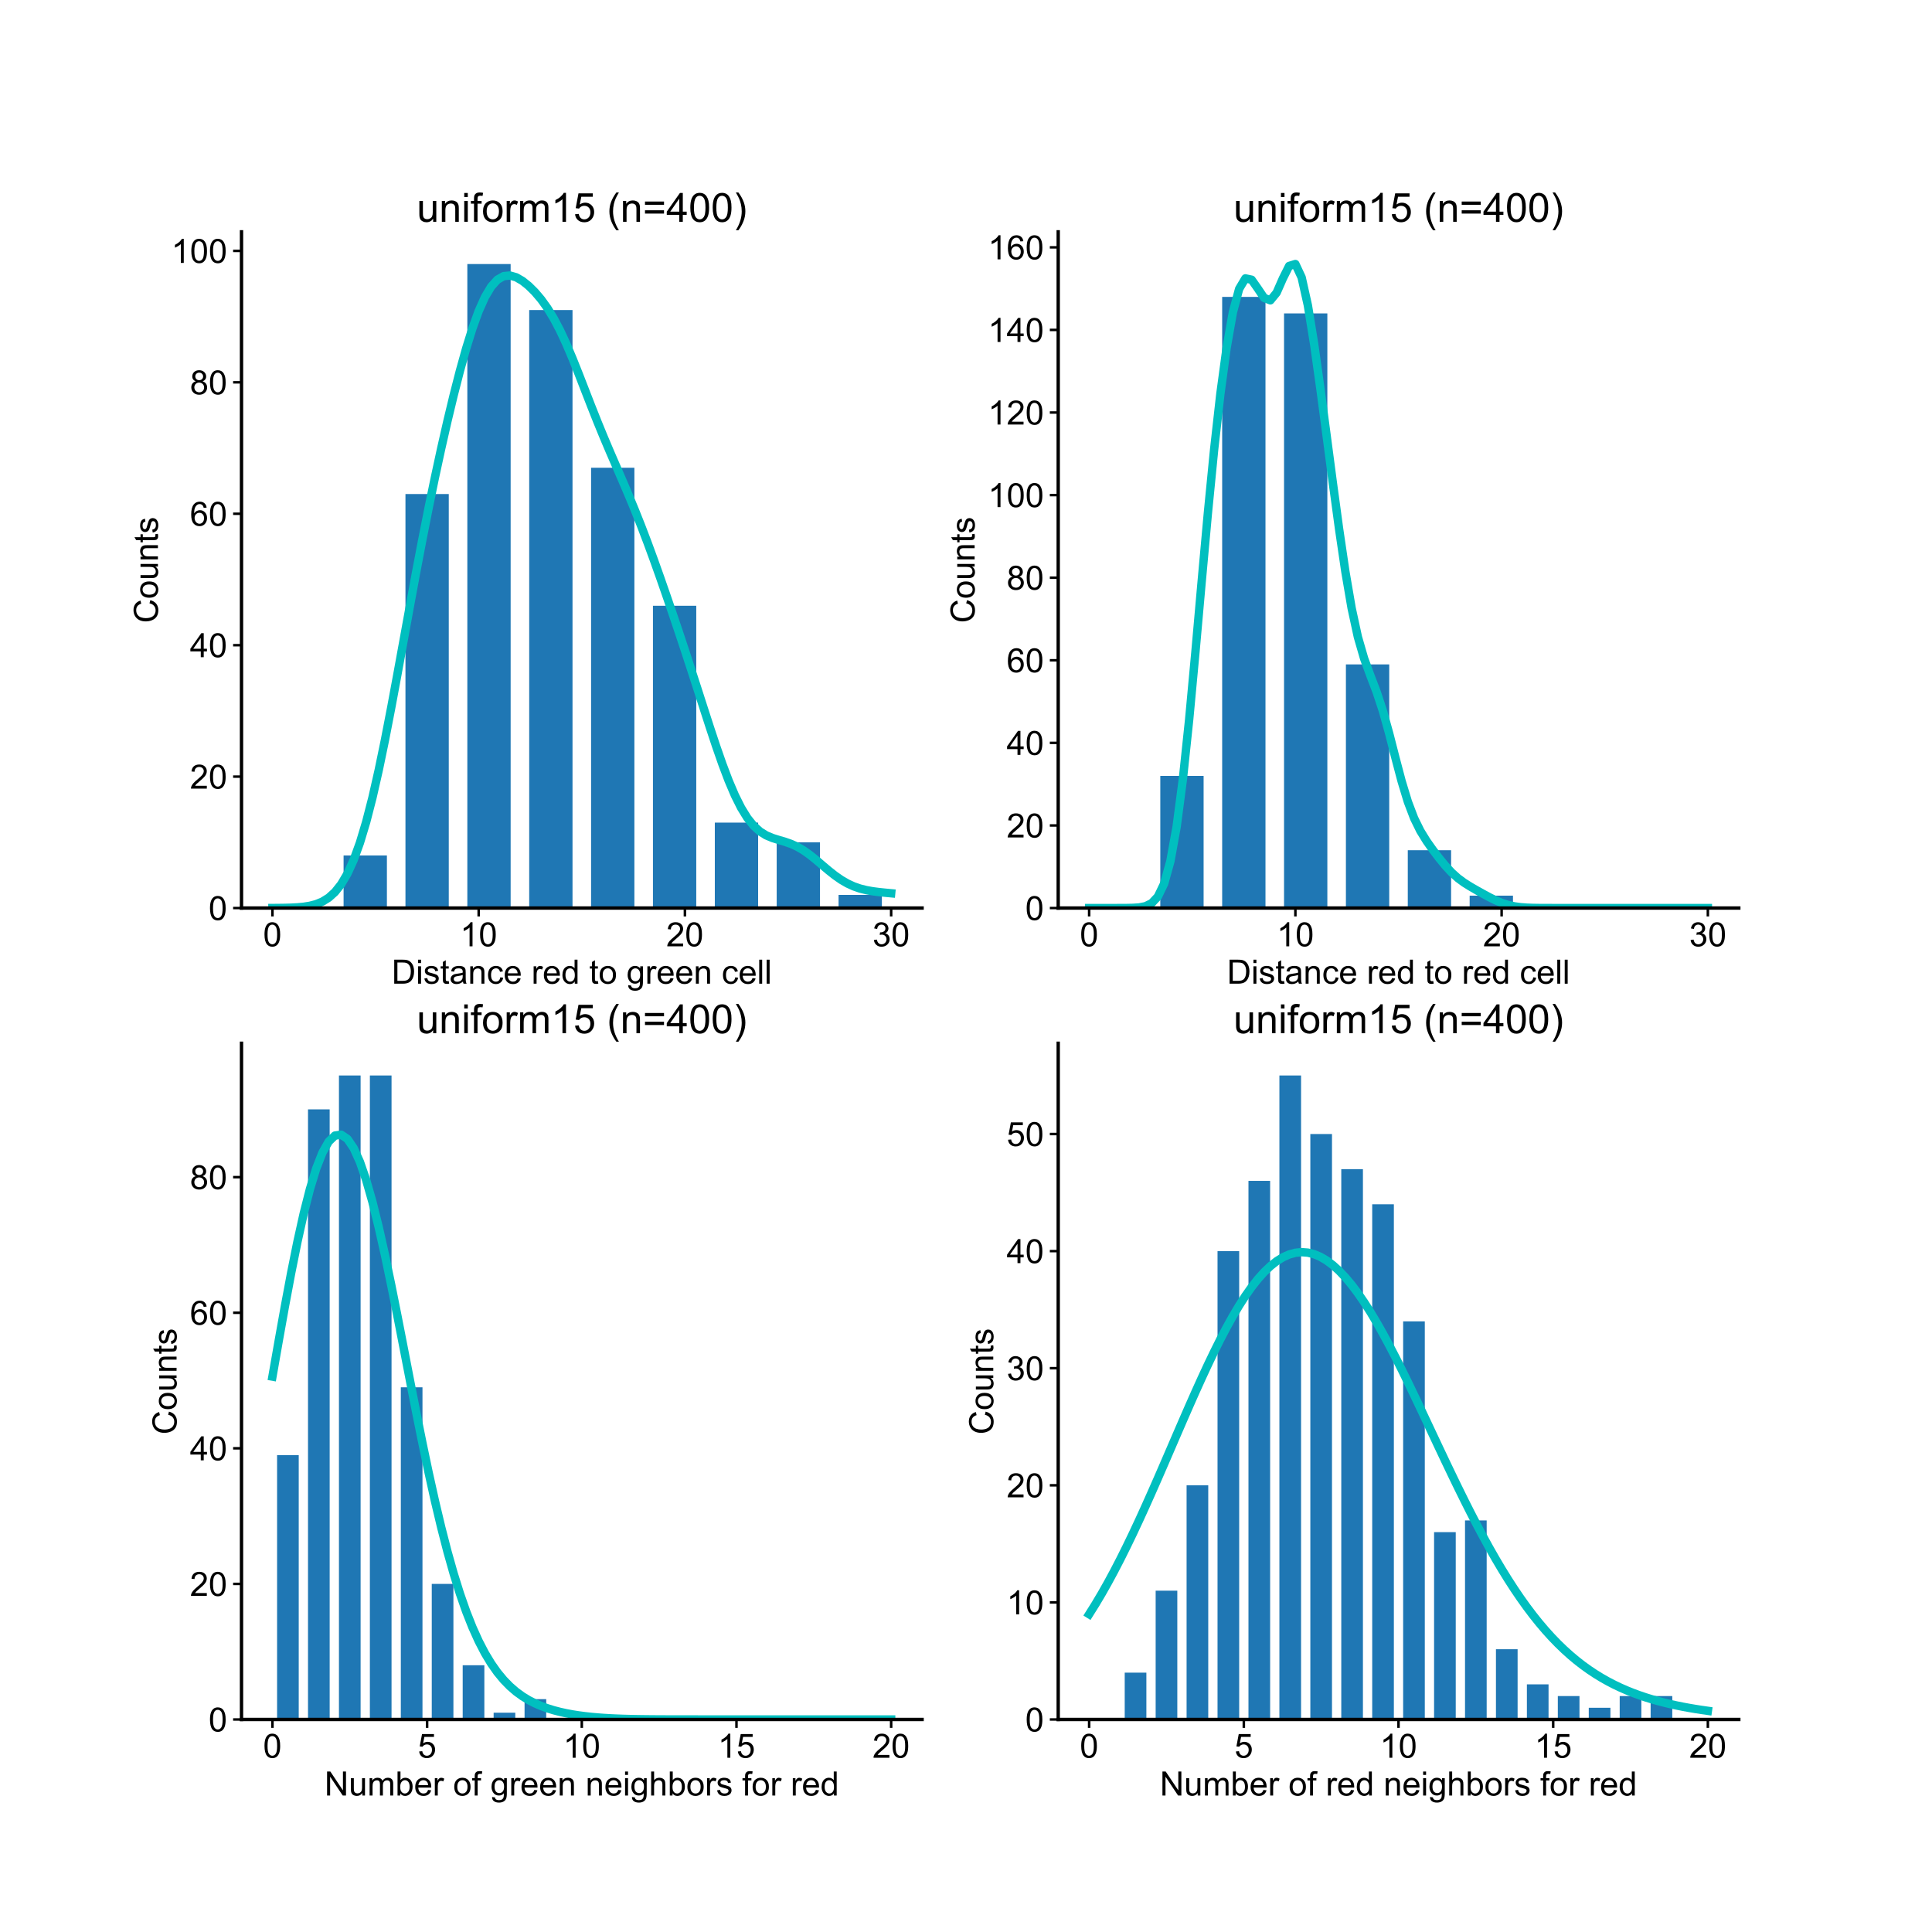 <?xml version="1.0" encoding="utf-8" standalone="no"?>
<!DOCTYPE svg PUBLIC "-//W3C//DTD SVG 1.1//EN"
  "http://www.w3.org/Graphics/SVG/1.1/DTD/svg11.dtd">
<!-- Created with matplotlib (https://matplotlib.org/) -->
<svg height="1152pt" version="1.1" viewBox="0 0 1152 1152" width="1152pt" xmlns="http://www.w3.org/2000/svg" xmlns:xlink="http://www.w3.org/1999/xlink">
 <defs>
  <style type="text/css">
*{stroke-linecap:butt;stroke-linejoin:round;}
  </style>
 </defs>
 <g id="figure_1">
  <g id="patch_1">
   <path d="M 0 1152 
L 1152 1152 
L 1152 0 
L 0 0 
z
" style="fill:none;"/>
  </g>
  <g id="axes_1">
   <g id="patch_2">
    <path d="M 144 541.44 
L 549.818 541.44 
L 549.818 138.24 
L 144 138.24 
z
" style="fill:none;"/>
   </g>
   <g id="matplotlib.axis_1">
    <g id="xtick_1">
     <g id="line2d_1">
      <defs>
       <path d="M 0 0 
L 0 5 
" id="meefe8e8cf1" style="stroke:#000000;stroke-width:1.5;"/>
      </defs>
      <g>
       <use style="stroke:#000000;stroke-width:1.5;" x="162.446" xlink:href="#meefe8e8cf1" y="541.44"/>
      </g>
     </g>
     <g id="text_1">
      <!-- 0 -->
      <defs>
       <path d="M 4.156 35.297 
Q 4.156 48 6.766 55.734 
Q 9.375 63.484 14.516 67.672 
Q 19.672 71.875 27.484 71.875 
Q 33.25 71.875 37.594 69.547 
Q 41.938 67.234 44.766 62.859 
Q 47.609 58.5 49.219 52.219 
Q 50.828 45.953 50.828 35.297 
Q 50.828 22.703 48.234 14.969 
Q 45.656 7.234 40.5 3 
Q 35.359 -1.219 27.484 -1.219 
Q 17.141 -1.219 11.234 6.203 
Q 4.156 15.141 4.156 35.297 
z
M 13.188 35.297 
Q 13.188 17.672 17.312 11.828 
Q 21.438 6 27.484 6 
Q 33.547 6 37.672 11.859 
Q 41.797 17.719 41.797 35.297 
Q 41.797 52.984 37.672 58.781 
Q 33.547 64.594 27.391 64.594 
Q 21.344 64.594 17.719 59.469 
Q 13.188 52.938 13.188 35.297 
z
" id="ArialMT-48"/>
      </defs>
      <g transform="translate(156.885 564.256)scale(0.2 -0.2)">
       <use xlink:href="#ArialMT-48"/>
      </g>
     </g>
    </g>
    <g id="xtick_2">
     <g id="line2d_2">
      <g>
       <use style="stroke:#000000;stroke-width:1.5;" x="285.421" xlink:href="#meefe8e8cf1" y="541.44"/>
      </g>
     </g>
     <g id="text_2">
      <!-- 10 -->
      <defs>
       <path d="M 37.25 0 
L 28.469 0 
L 28.469 56 
Q 25.297 52.984 20.141 49.953 
Q 14.984 46.922 10.891 45.406 
L 10.891 53.906 
Q 18.266 57.375 23.781 62.297 
Q 29.297 67.234 31.594 71.875 
L 37.25 71.875 
z
" id="ArialMT-49"/>
      </defs>
      <g transform="translate(274.3 564.256)scale(0.2 -0.2)">
       <use xlink:href="#ArialMT-49"/>
       <use x="55.615" xlink:href="#ArialMT-48"/>
      </g>
     </g>
    </g>
    <g id="xtick_3">
     <g id="line2d_3">
      <g>
       <use style="stroke:#000000;stroke-width:1.5;" x="408.397" xlink:href="#meefe8e8cf1" y="541.44"/>
      </g>
     </g>
     <g id="text_3">
      <!-- 20 -->
      <defs>
       <path d="M 50.344 8.453 
L 50.344 0 
L 3.031 0 
Q 2.938 3.172 4.047 6.109 
Q 5.859 10.938 9.828 15.625 
Q 13.812 20.312 21.344 26.469 
Q 33.016 36.031 37.109 41.625 
Q 41.219 47.219 41.219 52.203 
Q 41.219 57.422 37.469 61 
Q 33.734 64.594 27.734 64.594 
Q 21.391 64.594 17.578 60.781 
Q 13.766 56.984 13.719 50.25 
L 4.688 51.172 
Q 5.609 61.281 11.656 66.578 
Q 17.719 71.875 27.938 71.875 
Q 38.234 71.875 44.234 66.156 
Q 50.25 60.453 50.25 52 
Q 50.25 47.703 48.484 43.547 
Q 46.734 39.406 42.656 34.812 
Q 38.578 30.219 29.109 22.219 
Q 21.188 15.578 18.938 13.203 
Q 16.703 10.844 15.234 8.453 
z
" id="ArialMT-50"/>
      </defs>
      <g transform="translate(397.275 564.256)scale(0.2 -0.2)">
       <use xlink:href="#ArialMT-50"/>
       <use x="55.615" xlink:href="#ArialMT-48"/>
      </g>
     </g>
    </g>
    <g id="xtick_4">
     <g id="line2d_4">
      <g>
       <use style="stroke:#000000;stroke-width:1.5;" x="531.372" xlink:href="#meefe8e8cf1" y="541.44"/>
      </g>
     </g>
     <g id="text_4">
      <!-- 30 -->
      <defs>
       <path d="M 4.203 18.891 
L 12.984 20.062 
Q 14.5 12.594 18.141 9.297 
Q 21.781 6 27 6 
Q 33.203 6 37.469 10.297 
Q 41.75 14.594 41.75 20.953 
Q 41.75 27 37.797 30.922 
Q 33.844 34.859 27.734 34.859 
Q 25.25 34.859 21.531 33.891 
L 22.516 41.609 
Q 23.391 41.5 23.922 41.5 
Q 29.547 41.5 34.031 44.422 
Q 38.531 47.359 38.531 53.469 
Q 38.531 58.297 35.25 61.469 
Q 31.984 64.656 26.812 64.656 
Q 21.688 64.656 18.266 61.422 
Q 14.844 58.203 13.875 51.766 
L 5.078 53.328 
Q 6.688 62.156 12.391 67.016 
Q 18.109 71.875 26.609 71.875 
Q 32.469 71.875 37.391 69.359 
Q 42.328 66.844 44.938 62.5 
Q 47.562 58.156 47.562 53.266 
Q 47.562 48.641 45.062 44.828 
Q 42.578 41.016 37.703 38.766 
Q 44.047 37.312 47.562 32.688 
Q 51.078 28.078 51.078 21.141 
Q 51.078 11.766 44.234 5.25 
Q 37.406 -1.266 26.953 -1.266 
Q 17.531 -1.266 11.297 4.344 
Q 5.078 9.969 4.203 18.891 
z
" id="ArialMT-51"/>
      </defs>
      <g transform="translate(520.25 564.256)scale(0.2 -0.2)">
       <use xlink:href="#ArialMT-51"/>
       <use x="55.615" xlink:href="#ArialMT-48"/>
      </g>
     </g>
    </g>
    <g id="text_5">
     <!-- Distance red to green cell -->
     <defs>
      <path d="M 7.719 0 
L 7.719 71.578 
L 32.375 71.578 
Q 40.719 71.578 45.125 70.562 
Q 51.266 69.141 55.609 65.438 
Q 61.281 60.641 64.078 53.188 
Q 66.891 45.75 66.891 36.188 
Q 66.891 28.031 64.984 21.734 
Q 63.094 15.438 60.109 11.297 
Q 57.125 7.172 53.578 4.797 
Q 50.047 2.438 45.047 1.219 
Q 40.047 0 33.547 0 
z
M 17.188 8.453 
L 32.469 8.453 
Q 39.547 8.453 43.578 9.766 
Q 47.609 11.078 50 13.484 
Q 53.375 16.844 55.25 22.531 
Q 57.125 28.219 57.125 36.328 
Q 57.125 47.562 53.438 53.594 
Q 49.75 59.625 44.484 61.672 
Q 40.672 63.141 32.234 63.141 
L 17.188 63.141 
z
" id="ArialMT-68"/>
      <path d="M 6.641 61.469 
L 6.641 71.578 
L 15.438 71.578 
L 15.438 61.469 
z
M 6.641 0 
L 6.641 51.859 
L 15.438 51.859 
L 15.438 0 
z
" id="ArialMT-105"/>
      <path d="M 3.078 15.484 
L 11.766 16.844 
Q 12.5 11.625 15.844 8.844 
Q 19.188 6.062 25.203 6.062 
Q 31.25 6.062 34.172 8.516 
Q 37.109 10.984 37.109 14.312 
Q 37.109 17.281 34.516 19 
Q 32.719 20.172 25.531 21.969 
Q 15.875 24.422 12.141 26.203 
Q 8.406 27.984 6.469 31.125 
Q 4.547 34.281 4.547 38.094 
Q 4.547 41.547 6.125 44.5 
Q 7.719 47.469 10.453 49.422 
Q 12.5 50.922 16.031 51.969 
Q 19.578 53.031 23.641 53.031 
Q 29.734 53.031 34.344 51.266 
Q 38.969 49.516 41.156 46.5 
Q 43.359 43.5 44.188 38.484 
L 35.594 37.312 
Q 35.016 41.312 32.203 43.547 
Q 29.391 45.797 24.266 45.797 
Q 18.219 45.797 15.625 43.797 
Q 13.031 41.797 13.031 39.109 
Q 13.031 37.406 14.109 36.031 
Q 15.188 34.625 17.484 33.688 
Q 18.797 33.203 25.25 31.453 
Q 34.578 28.953 38.25 27.359 
Q 41.938 25.781 44.031 22.75 
Q 46.141 19.734 46.141 15.234 
Q 46.141 10.844 43.578 6.953 
Q 41.016 3.078 36.172 0.953 
Q 31.344 -1.172 25.25 -1.172 
Q 15.141 -1.172 9.844 3.031 
Q 4.547 7.234 3.078 15.484 
z
" id="ArialMT-115"/>
      <path d="M 25.781 7.859 
L 27.047 0.094 
Q 23.344 -0.688 20.406 -0.688 
Q 15.625 -0.688 12.984 0.828 
Q 10.359 2.344 9.281 4.812 
Q 8.203 7.281 8.203 15.188 
L 8.203 45.016 
L 1.766 45.016 
L 1.766 51.859 
L 8.203 51.859 
L 8.203 64.703 
L 16.938 69.969 
L 16.938 51.859 
L 25.781 51.859 
L 25.781 45.016 
L 16.938 45.016 
L 16.938 14.703 
Q 16.938 10.938 17.406 9.859 
Q 17.875 8.797 18.922 8.156 
Q 19.969 7.516 21.922 7.516 
Q 23.391 7.516 25.781 7.859 
z
" id="ArialMT-116"/>
      <path d="M 40.438 6.391 
Q 35.547 2.25 31.031 0.531 
Q 26.516 -1.172 21.344 -1.172 
Q 12.797 -1.172 8.203 3 
Q 3.609 7.172 3.609 13.672 
Q 3.609 17.484 5.344 20.625 
Q 7.078 23.781 9.891 25.688 
Q 12.703 27.594 16.219 28.562 
Q 18.797 29.25 24.031 29.891 
Q 34.672 31.156 39.703 32.906 
Q 39.75 34.719 39.75 35.203 
Q 39.75 40.578 37.25 42.781 
Q 33.891 45.75 27.25 45.75 
Q 21.047 45.75 18.094 43.578 
Q 15.141 41.406 13.719 35.891 
L 5.125 37.062 
Q 6.297 42.578 8.984 45.969 
Q 11.672 49.359 16.75 51.188 
Q 21.828 53.031 28.516 53.031 
Q 35.156 53.031 39.297 51.469 
Q 43.453 49.906 45.406 47.531 
Q 47.359 45.172 48.141 41.547 
Q 48.578 39.312 48.578 33.453 
L 48.578 21.734 
Q 48.578 9.469 49.141 6.219 
Q 49.703 2.984 51.375 0 
L 42.188 0 
Q 40.828 2.734 40.438 6.391 
z
M 39.703 26.031 
Q 34.906 24.078 25.344 22.703 
Q 19.922 21.922 17.672 20.938 
Q 15.438 19.969 14.203 18.094 
Q 12.984 16.219 12.984 13.922 
Q 12.984 10.406 15.641 8.062 
Q 18.312 5.719 23.438 5.719 
Q 28.516 5.719 32.469 7.938 
Q 36.422 10.156 38.281 14.016 
Q 39.703 17 39.703 22.797 
z
" id="ArialMT-97"/>
      <path d="M 6.594 0 
L 6.594 51.859 
L 14.5 51.859 
L 14.5 44.484 
Q 20.219 53.031 31 53.031 
Q 35.688 53.031 39.625 51.344 
Q 43.562 49.656 45.516 46.922 
Q 47.469 44.188 48.25 40.438 
Q 48.734 37.984 48.734 31.891 
L 48.734 0 
L 39.938 0 
L 39.938 31.547 
Q 39.938 36.922 38.906 39.578 
Q 37.891 42.234 35.281 43.812 
Q 32.672 45.406 29.156 45.406 
Q 23.531 45.406 19.453 41.844 
Q 15.375 38.281 15.375 28.328 
L 15.375 0 
z
" id="ArialMT-110"/>
      <path d="M 40.438 19 
L 49.078 17.875 
Q 47.656 8.938 41.812 3.875 
Q 35.984 -1.172 27.484 -1.172 
Q 16.844 -1.172 10.375 5.781 
Q 3.906 12.75 3.906 25.734 
Q 3.906 34.125 6.688 40.422 
Q 9.469 46.734 15.156 49.875 
Q 20.844 53.031 27.547 53.031 
Q 35.984 53.031 41.359 48.75 
Q 46.734 44.484 48.25 36.625 
L 39.703 35.297 
Q 38.484 40.531 35.375 43.156 
Q 32.281 45.797 27.875 45.797 
Q 21.234 45.797 17.078 41.031 
Q 12.938 36.281 12.938 25.984 
Q 12.938 15.531 16.938 10.797 
Q 20.953 6.062 27.391 6.062 
Q 32.562 6.062 36.031 9.234 
Q 39.5 12.406 40.438 19 
z
" id="ArialMT-99"/>
      <path d="M 42.094 16.703 
L 51.172 15.578 
Q 49.031 7.625 43.219 3.219 
Q 37.406 -1.172 28.375 -1.172 
Q 17 -1.172 10.328 5.828 
Q 3.656 12.844 3.656 25.484 
Q 3.656 38.578 10.391 45.797 
Q 17.141 53.031 27.875 53.031 
Q 38.281 53.031 44.875 45.953 
Q 51.469 38.875 51.469 26.031 
Q 51.469 25.25 51.422 23.688 
L 12.75 23.688 
Q 13.234 15.141 17.578 10.594 
Q 21.922 6.062 28.422 6.062 
Q 33.25 6.062 36.672 8.594 
Q 40.094 11.141 42.094 16.703 
z
M 13.234 30.906 
L 42.188 30.906 
Q 41.609 37.453 38.875 40.719 
Q 34.672 45.797 27.984 45.797 
Q 21.922 45.797 17.797 41.75 
Q 13.672 37.703 13.234 30.906 
z
" id="ArialMT-101"/>
      <path id="ArialMT-32"/>
      <path d="M 6.5 0 
L 6.5 51.859 
L 14.406 51.859 
L 14.406 44 
Q 17.438 49.516 20 51.266 
Q 22.562 53.031 25.641 53.031 
Q 30.078 53.031 34.672 50.203 
L 31.641 42.047 
Q 28.422 43.953 25.203 43.953 
Q 22.312 43.953 20.016 42.219 
Q 17.719 40.484 16.75 37.406 
Q 15.281 32.719 15.281 27.156 
L 15.281 0 
z
" id="ArialMT-114"/>
      <path d="M 40.234 0 
L 40.234 6.547 
Q 35.297 -1.172 25.734 -1.172 
Q 19.531 -1.172 14.328 2.25 
Q 9.125 5.672 6.266 11.797 
Q 3.422 17.922 3.422 25.875 
Q 3.422 33.641 6 39.969 
Q 8.594 46.297 13.766 49.656 
Q 18.953 53.031 25.344 53.031 
Q 30.031 53.031 33.688 51.047 
Q 37.359 49.078 39.656 45.906 
L 39.656 71.578 
L 48.391 71.578 
L 48.391 0 
z
M 12.453 25.875 
Q 12.453 15.922 16.641 10.984 
Q 20.844 6.062 26.562 6.062 
Q 32.328 6.062 36.344 10.766 
Q 40.375 15.484 40.375 25.141 
Q 40.375 35.797 36.266 40.766 
Q 32.172 45.75 26.172 45.75 
Q 20.312 45.75 16.375 40.969 
Q 12.453 36.188 12.453 25.875 
z
" id="ArialMT-100"/>
      <path d="M 3.328 25.922 
Q 3.328 40.328 11.328 47.266 
Q 18.016 53.031 27.641 53.031 
Q 38.328 53.031 45.109 46.016 
Q 51.906 39.016 51.906 26.656 
Q 51.906 16.656 48.906 10.906 
Q 45.906 5.172 40.156 2 
Q 34.422 -1.172 27.641 -1.172 
Q 16.75 -1.172 10.031 5.812 
Q 3.328 12.797 3.328 25.922 
z
M 12.359 25.922 
Q 12.359 15.969 16.703 11.016 
Q 21.047 6.062 27.641 6.062 
Q 34.188 6.062 38.531 11.031 
Q 42.875 16.016 42.875 26.219 
Q 42.875 35.844 38.5 40.797 
Q 34.125 45.75 27.641 45.75 
Q 21.047 45.75 16.703 40.812 
Q 12.359 35.891 12.359 25.922 
z
" id="ArialMT-111"/>
      <path d="M 4.984 -4.297 
L 13.531 -5.562 
Q 14.062 -9.516 16.5 -11.328 
Q 19.781 -13.766 25.438 -13.766 
Q 31.547 -13.766 34.859 -11.328 
Q 38.188 -8.891 39.359 -4.5 
Q 40.047 -1.812 39.984 6.781 
Q 34.234 0 25.641 0 
Q 14.938 0 9.078 7.719 
Q 3.219 15.438 3.219 26.219 
Q 3.219 33.641 5.906 39.906 
Q 8.594 46.188 13.688 49.609 
Q 18.797 53.031 25.688 53.031 
Q 34.859 53.031 40.828 45.609 
L 40.828 51.859 
L 48.922 51.859 
L 48.922 7.031 
Q 48.922 -5.078 46.453 -10.125 
Q 44 -15.188 38.641 -18.109 
Q 33.297 -21.047 25.484 -21.047 
Q 16.219 -21.047 10.5 -16.875 
Q 4.781 -12.703 4.984 -4.297 
z
M 12.25 26.859 
Q 12.25 16.656 16.297 11.969 
Q 20.359 7.281 26.469 7.281 
Q 32.516 7.281 36.609 11.938 
Q 40.719 16.609 40.719 26.562 
Q 40.719 36.078 36.5 40.906 
Q 32.281 45.75 26.312 45.75 
Q 20.453 45.75 16.344 40.984 
Q 12.25 36.234 12.25 26.859 
z
" id="ArialMT-103"/>
      <path d="M 6.391 0 
L 6.391 71.578 
L 15.188 71.578 
L 15.188 0 
z
" id="ArialMT-108"/>
     </defs>
     <g transform="translate(233.523 586.546)scale(0.2 -0.2)">
      <use xlink:href="#ArialMT-68"/>
      <use x="72.217" xlink:href="#ArialMT-105"/>
      <use x="94.434" xlink:href="#ArialMT-115"/>
      <use x="144.434" xlink:href="#ArialMT-116"/>
      <use x="172.217" xlink:href="#ArialMT-97"/>
      <use x="227.832" xlink:href="#ArialMT-110"/>
      <use x="283.447" xlink:href="#ArialMT-99"/>
      <use x="333.447" xlink:href="#ArialMT-101"/>
      <use x="389.062" xlink:href="#ArialMT-32"/>
      <use x="416.846" xlink:href="#ArialMT-114"/>
      <use x="450.146" xlink:href="#ArialMT-101"/>
      <use x="505.762" xlink:href="#ArialMT-100"/>
      <use x="561.377" xlink:href="#ArialMT-32"/>
      <use x="589.16" xlink:href="#ArialMT-116"/>
      <use x="616.943" xlink:href="#ArialMT-111"/>
      <use x="672.559" xlink:href="#ArialMT-32"/>
      <use x="700.342" xlink:href="#ArialMT-103"/>
      <use x="755.957" xlink:href="#ArialMT-114"/>
      <use x="789.258" xlink:href="#ArialMT-101"/>
      <use x="844.873" xlink:href="#ArialMT-101"/>
      <use x="900.488" xlink:href="#ArialMT-110"/>
      <use x="956.104" xlink:href="#ArialMT-32"/>
      <use x="983.887" xlink:href="#ArialMT-99"/>
      <use x="1033.887" xlink:href="#ArialMT-101"/>
      <use x="1089.502" xlink:href="#ArialMT-108"/>
      <use x="1111.719" xlink:href="#ArialMT-108"/>
     </g>
    </g>
   </g>
   <g id="matplotlib.axis_2">
    <g id="ytick_1">
     <g id="line2d_5">
      <defs>
       <path d="M 0 0 
L -5 0 
" id="mf7b3cb8223" style="stroke:#000000;stroke-width:1.5;"/>
      </defs>
      <g>
       <use style="stroke:#000000;stroke-width:1.5;" x="144" xlink:href="#mf7b3cb8223" y="541.44"/>
      </g>
     </g>
     <g id="text_6">
      <!-- 0 -->
      <g transform="translate(124.378 548.598)scale(0.2 -0.2)">
       <use xlink:href="#ArialMT-48"/>
      </g>
     </g>
    </g>
    <g id="ytick_2">
     <g id="line2d_6">
      <g>
       <use style="stroke:#000000;stroke-width:1.5;" x="144" xlink:href="#mf7b3cb8223" y="463.073"/>
      </g>
     </g>
     <g id="text_7">
      <!-- 20 -->
      <g transform="translate(113.256 470.23)scale(0.2 -0.2)">
       <use xlink:href="#ArialMT-50"/>
       <use x="55.615" xlink:href="#ArialMT-48"/>
      </g>
     </g>
    </g>
    <g id="ytick_3">
     <g id="line2d_7">
      <g>
       <use style="stroke:#000000;stroke-width:1.5;" x="144" xlink:href="#mf7b3cb8223" y="384.705"/>
      </g>
     </g>
     <g id="text_8">
      <!-- 40 -->
      <defs>
       <path d="M 32.328 0 
L 32.328 17.141 
L 1.266 17.141 
L 1.266 25.203 
L 33.938 71.578 
L 41.109 71.578 
L 41.109 25.203 
L 50.781 25.203 
L 50.781 17.141 
L 41.109 17.141 
L 41.109 0 
z
M 32.328 25.203 
L 32.328 57.469 
L 9.906 25.203 
z
" id="ArialMT-52"/>
      </defs>
      <g transform="translate(113.256 391.863)scale(0.2 -0.2)">
       <use xlink:href="#ArialMT-52"/>
       <use x="55.615" xlink:href="#ArialMT-48"/>
      </g>
     </g>
    </g>
    <g id="ytick_4">
     <g id="line2d_8">
      <g>
       <use style="stroke:#000000;stroke-width:1.5;" x="144" xlink:href="#mf7b3cb8223" y="306.338"/>
      </g>
     </g>
     <g id="text_9">
      <!-- 60 -->
      <defs>
       <path d="M 49.75 54.047 
L 41.016 53.375 
Q 39.844 58.547 37.703 60.891 
Q 34.125 64.656 28.906 64.656 
Q 24.703 64.656 21.531 62.312 
Q 17.391 59.281 14.984 53.469 
Q 12.594 47.656 12.5 36.922 
Q 15.672 41.75 20.266 44.094 
Q 24.859 46.438 29.891 46.438 
Q 38.672 46.438 44.844 39.969 
Q 51.031 33.5 51.031 23.25 
Q 51.031 16.5 48.125 10.719 
Q 45.219 4.938 40.141 1.859 
Q 35.062 -1.219 28.609 -1.219 
Q 17.625 -1.219 10.688 6.859 
Q 3.766 14.938 3.766 33.5 
Q 3.766 54.25 11.422 63.672 
Q 18.109 71.875 29.438 71.875 
Q 37.891 71.875 43.281 67.141 
Q 48.688 62.406 49.75 54.047 
z
M 13.875 23.188 
Q 13.875 18.656 15.797 14.5 
Q 17.719 10.359 21.188 8.172 
Q 24.656 6 28.469 6 
Q 34.031 6 38.031 10.484 
Q 42.047 14.984 42.047 22.703 
Q 42.047 30.125 38.078 34.391 
Q 34.125 38.672 28.125 38.672 
Q 22.172 38.672 18.016 34.391 
Q 13.875 30.125 13.875 23.188 
z
" id="ArialMT-54"/>
      </defs>
      <g transform="translate(113.256 313.496)scale(0.2 -0.2)">
       <use xlink:href="#ArialMT-54"/>
       <use x="55.615" xlink:href="#ArialMT-48"/>
      </g>
     </g>
    </g>
    <g id="ytick_5">
     <g id="line2d_9">
      <g>
       <use style="stroke:#000000;stroke-width:1.5;" x="144" xlink:href="#mf7b3cb8223" y="227.971"/>
      </g>
     </g>
     <g id="text_10">
      <!-- 80 -->
      <defs>
       <path d="M 17.672 38.812 
Q 12.203 40.828 9.562 44.531 
Q 6.938 48.25 6.938 53.422 
Q 6.938 61.234 12.547 66.547 
Q 18.172 71.875 27.484 71.875 
Q 36.859 71.875 42.578 66.422 
Q 48.297 60.984 48.297 53.172 
Q 48.297 48.188 45.672 44.5 
Q 43.062 40.828 37.75 38.812 
Q 44.344 36.672 47.781 31.875 
Q 51.219 27.094 51.219 20.453 
Q 51.219 11.281 44.719 5.031 
Q 38.234 -1.219 27.641 -1.219 
Q 17.047 -1.219 10.547 5.047 
Q 4.047 11.328 4.047 20.703 
Q 4.047 27.688 7.594 32.391 
Q 11.141 37.109 17.672 38.812 
z
M 15.922 53.719 
Q 15.922 48.641 19.188 45.406 
Q 22.469 42.188 27.688 42.188 
Q 32.766 42.188 36.016 45.375 
Q 39.266 48.578 39.266 53.219 
Q 39.266 58.062 35.906 61.359 
Q 32.562 64.656 27.594 64.656 
Q 22.562 64.656 19.234 61.422 
Q 15.922 58.203 15.922 53.719 
z
M 13.094 20.656 
Q 13.094 16.891 14.875 13.375 
Q 16.656 9.859 20.172 7.922 
Q 23.688 6 27.734 6 
Q 34.031 6 38.125 10.047 
Q 42.234 14.109 42.234 20.359 
Q 42.234 26.703 38.016 30.859 
Q 33.797 35.016 27.438 35.016 
Q 21.234 35.016 17.156 30.906 
Q 13.094 26.812 13.094 20.656 
z
" id="ArialMT-56"/>
      </defs>
      <g transform="translate(113.256 235.128)scale(0.2 -0.2)">
       <use xlink:href="#ArialMT-56"/>
       <use x="55.615" xlink:href="#ArialMT-48"/>
      </g>
     </g>
    </g>
    <g id="ytick_6">
     <g id="line2d_10">
      <g>
       <use style="stroke:#000000;stroke-width:1.5;" x="144" xlink:href="#mf7b3cb8223" y="149.603"/>
      </g>
     </g>
     <g id="text_11">
      <!-- 100 -->
      <g transform="translate(102.134 156.761)scale(0.2 -0.2)">
       <use xlink:href="#ArialMT-49"/>
       <use x="55.615" xlink:href="#ArialMT-48"/>
       <use x="111.23" xlink:href="#ArialMT-48"/>
      </g>
     </g>
    </g>
    <g id="text_12">
     <!-- Counts -->
     <defs>
      <path d="M 58.797 25.094 
L 68.266 22.703 
Q 65.281 11.031 57.547 4.906 
Q 49.812 -1.219 38.625 -1.219 
Q 27.047 -1.219 19.797 3.484 
Q 12.547 8.203 8.766 17.141 
Q 4.984 26.078 4.984 36.328 
Q 4.984 47.516 9.25 55.828 
Q 13.531 64.156 21.406 68.469 
Q 29.297 72.797 38.766 72.797 
Q 49.516 72.797 56.828 67.328 
Q 64.156 61.859 67.047 51.953 
L 57.719 49.75 
Q 55.219 57.562 50.484 61.125 
Q 45.75 64.703 38.578 64.703 
Q 30.328 64.703 24.781 60.734 
Q 19.234 56.781 16.984 50.109 
Q 14.75 43.453 14.75 36.375 
Q 14.75 27.25 17.406 20.438 
Q 20.062 13.625 25.672 10.25 
Q 31.297 6.891 37.844 6.891 
Q 45.797 6.891 51.312 11.469 
Q 56.844 16.062 58.797 25.094 
z
" id="ArialMT-67"/>
      <path d="M 40.578 0 
L 40.578 7.625 
Q 34.516 -1.172 24.125 -1.172 
Q 19.531 -1.172 15.547 0.578 
Q 11.578 2.344 9.641 5 
Q 7.719 7.672 6.938 11.531 
Q 6.391 14.109 6.391 19.734 
L 6.391 51.859 
L 15.188 51.859 
L 15.188 23.094 
Q 15.188 16.219 15.719 13.812 
Q 16.547 10.359 19.234 8.375 
Q 21.922 6.391 25.875 6.391 
Q 29.828 6.391 33.297 8.422 
Q 36.766 10.453 38.203 13.938 
Q 39.656 17.438 39.656 24.078 
L 39.656 51.859 
L 48.438 51.859 
L 48.438 0 
z
" id="ArialMT-117"/>
     </defs>
     <g transform="translate(94.159 371.523)rotate(-90)scale(0.2 -0.2)">
      <use xlink:href="#ArialMT-67"/>
      <use x="72.217" xlink:href="#ArialMT-111"/>
      <use x="127.832" xlink:href="#ArialMT-117"/>
      <use x="183.447" xlink:href="#ArialMT-110"/>
      <use x="239.062" xlink:href="#ArialMT-116"/>
      <use x="266.846" xlink:href="#ArialMT-115"/>
     </g>
    </g>
   </g>
   <g id="patch_3">
    <path clip-path="url(#pd5ff8ff3ff)" d="M 167.98 541.44 
L 193.805 541.44 
L 193.805 541.44 
L 167.98 541.44 
z
" style="fill:#1f77b4;"/>
   </g>
   <g id="patch_4">
    <path clip-path="url(#pd5ff8ff3ff)" d="M 204.873 541.44 
L 230.698 541.44 
L 230.698 510.093 
L 204.873 510.093 
z
" style="fill:#1f77b4;"/>
   </g>
   <g id="patch_5">
    <path clip-path="url(#pd5ff8ff3ff)" d="M 241.765 541.44 
L 267.59 541.44 
L 267.59 294.583 
L 241.765 294.583 
z
" style="fill:#1f77b4;"/>
   </g>
   <g id="patch_6">
    <path clip-path="url(#pd5ff8ff3ff)" d="M 278.658 541.44 
L 304.483 541.44 
L 304.483 157.44 
L 278.658 157.44 
z
" style="fill:#1f77b4;"/>
   </g>
   <g id="patch_7">
    <path clip-path="url(#pd5ff8ff3ff)" d="M 315.55 541.44 
L 341.375 541.44 
L 341.375 184.869 
L 315.55 184.869 
z
" style="fill:#1f77b4;"/>
   </g>
   <g id="patch_8">
    <path clip-path="url(#pd5ff8ff3ff)" d="M 352.443 541.44 
L 378.268 541.44 
L 378.268 278.909 
L 352.443 278.909 
z
" style="fill:#1f77b4;"/>
   </g>
   <g id="patch_9">
    <path clip-path="url(#pd5ff8ff3ff)" d="M 389.336 541.44 
L 415.16 541.44 
L 415.16 361.195 
L 389.336 361.195 
z
" style="fill:#1f77b4;"/>
   </g>
   <g id="patch_10">
    <path clip-path="url(#pd5ff8ff3ff)" d="M 426.228 541.44 
L 452.053 541.44 
L 452.053 490.501 
L 426.228 490.501 
z
" style="fill:#1f77b4;"/>
   </g>
   <g id="patch_11">
    <path clip-path="url(#pd5ff8ff3ff)" d="M 463.121 541.44 
L 488.945 541.44 
L 488.945 502.256 
L 463.121 502.256 
z
" style="fill:#1f77b4;"/>
   </g>
   <g id="patch_12">
    <path clip-path="url(#pd5ff8ff3ff)" d="M 500.013 541.44 
L 525.838 541.44 
L 525.838 533.603 
L 500.013 533.603 
z
" style="fill:#1f77b4;"/>
   </g>
   <g id="line2d_11">
    <path clip-path="url(#pd5ff8ff3ff)" d="M 162.446 541.416 
L 166.173 541.389 
L 169.899 541.334 
L 173.626 541.227 
L 177.352 541.031 
L 181.079 540.682 
L 184.805 540.089 
L 188.532 539.117 
L 192.258 537.59 
L 195.985 535.282 
L 199.711 531.928 
L 203.438 527.239 
L 207.165 520.927 
L 210.891 512.741 
L 214.618 502.498 
L 218.344 490.123 
L 222.071 475.661 
L 225.797 459.29 
L 229.524 441.301 
L 233.25 422.072 
L 236.977 402.027 
L 240.703 381.594 
L 244.43 361.164 
L 248.156 341.061 
L 251.883 321.525 
L 255.609 302.707 
L 259.336 284.683 
L 263.062 267.481 
L 266.789 251.115 
L 270.515 235.625 
L 274.242 221.112 
L 277.968 207.754 
L 281.695 195.795 
L 285.421 185.511 
L 289.148 177.157 
L 292.875 170.899 
L 296.601 166.77 
L 300.328 164.649 
L 304.054 164.281 
L 307.781 165.334 
L 311.507 167.479 
L 315.234 170.462 
L 318.96 174.151 
L 322.687 178.543 
L 326.413 183.723 
L 330.14 189.804 
L 333.866 196.849 
L 337.593 204.828 
L 341.319 213.597 
L 345.046 222.916 
L 348.772 232.502 
L 352.499 242.087 
L 356.225 251.47 
L 359.952 260.554 
L 363.678 269.348 
L 367.405 277.955 
L 371.131 286.53 
L 374.858 295.245 
L 378.585 304.243 
L 382.311 313.613 
L 386.038 323.384 
L 389.764 333.525 
L 393.491 343.976 
L 397.217 354.666 
L 400.944 365.543 
L 404.67 376.584 
L 408.397 387.788 
L 412.123 399.159 
L 415.85 410.674 
L 419.576 422.259 
L 423.303 433.77 
L 427.029 444.995 
L 430.756 455.67 
L 434.482 465.513 
L 438.209 474.26 
L 441.935 481.711 
L 445.662 487.758 
L 449.388 492.404 
L 453.115 495.772 
L 456.841 498.089 
L 460.568 499.659 
L 464.295 500.825 
L 468.021 501.918 
L 471.748 503.22 
L 475.474 504.923 
L 479.201 507.111 
L 482.927 509.762 
L 486.654 512.762 
L 490.38 515.934 
L 494.107 519.083 
L 497.833 522.025 
L 501.56 524.621 
L 505.286 526.787 
L 509.013 528.502 
L 512.739 529.796 
L 516.466 530.736 
L 520.192 531.407 
L 523.919 531.897 
L 527.645 532.285 
L 531.372 532.634 
" style="fill:none;stroke:#00bfbf;stroke-linecap:square;stroke-linejoin:miter;stroke-width:5;"/>
   </g>
   <g id="patch_13">
    <path d="M 144 541.44 
L 144 138.24 
" style="fill:none;stroke:#000000;stroke-linecap:square;stroke-linejoin:miter;stroke-width:2;"/>
   </g>
   <g id="patch_14">
    <path d="M 144 541.44 
L 549.818 541.44 
" style="fill:none;stroke:#000000;stroke-linecap:square;stroke-linejoin:miter;stroke-width:2;"/>
   </g>
   <g id="text_13">
    <!-- uniform15 (n=400) -->
    <defs>
     <path d="M 8.688 0 
L 8.688 45.016 
L 0.922 45.016 
L 0.922 51.859 
L 8.688 51.859 
L 8.688 57.375 
Q 8.688 62.594 9.625 65.141 
Q 10.891 68.562 14.078 70.672 
Q 17.281 72.797 23.047 72.797 
Q 26.766 72.797 31.25 71.922 
L 29.938 64.266 
Q 27.203 64.75 24.75 64.75 
Q 20.75 64.75 19.094 63.031 
Q 17.438 61.328 17.438 56.641 
L 17.438 51.859 
L 27.547 51.859 
L 27.547 45.016 
L 17.438 45.016 
L 17.438 0 
z
" id="ArialMT-102"/>
     <path d="M 6.594 0 
L 6.594 51.859 
L 14.453 51.859 
L 14.453 44.578 
Q 16.891 48.391 20.938 50.703 
Q 25 53.031 30.172 53.031 
Q 35.938 53.031 39.625 50.641 
Q 43.312 48.25 44.828 43.953 
Q 50.984 53.031 60.844 53.031 
Q 68.562 53.031 72.703 48.75 
Q 76.859 44.484 76.859 35.594 
L 76.859 0 
L 68.109 0 
L 68.109 32.672 
Q 68.109 37.938 67.25 40.25 
Q 66.406 42.578 64.156 43.984 
Q 61.922 45.406 58.891 45.406 
Q 53.422 45.406 49.797 41.766 
Q 46.188 38.141 46.188 30.125 
L 46.188 0 
L 37.406 0 
L 37.406 33.688 
Q 37.406 39.547 35.25 42.469 
Q 33.109 45.406 28.219 45.406 
Q 24.516 45.406 21.359 43.453 
Q 18.219 41.5 16.797 37.734 
Q 15.375 33.984 15.375 26.906 
L 15.375 0 
z
" id="ArialMT-109"/>
     <path d="M 4.156 18.75 
L 13.375 19.531 
Q 14.406 12.797 18.141 9.391 
Q 21.875 6 27.156 6 
Q 33.5 6 37.891 10.781 
Q 42.281 15.578 42.281 23.484 
Q 42.281 31 38.062 35.344 
Q 33.844 39.703 27 39.703 
Q 22.75 39.703 19.328 37.766 
Q 15.922 35.844 13.969 32.766 
L 5.719 33.844 
L 12.641 70.609 
L 48.25 70.609 
L 48.25 62.203 
L 19.672 62.203 
L 15.828 42.969 
Q 22.266 47.469 29.344 47.469 
Q 38.719 47.469 45.156 40.969 
Q 51.609 34.469 51.609 24.266 
Q 51.609 14.547 45.953 7.469 
Q 39.062 -1.219 27.156 -1.219 
Q 17.391 -1.219 11.203 4.25 
Q 5.031 9.719 4.156 18.75 
z
" id="ArialMT-53"/>
     <path d="M 23.391 -21.047 
Q 16.109 -11.859 11.078 0.438 
Q 6.062 12.75 6.062 25.922 
Q 6.062 37.547 9.812 48.188 
Q 14.203 60.547 23.391 72.797 
L 29.688 72.797 
Q 23.781 62.641 21.875 58.297 
Q 18.891 51.562 17.188 44.234 
Q 15.094 35.109 15.094 25.875 
Q 15.094 2.391 29.688 -21.047 
z
" id="ArialMT-40"/>
     <path d="M 52.828 42.094 
L 5.562 42.094 
L 5.562 50.297 
L 52.828 50.297 
z
M 52.828 20.359 
L 5.562 20.359 
L 5.562 28.562 
L 52.828 28.562 
z
" id="ArialMT-61"/>
     <path d="M 12.359 -21.047 
L 6.062 -21.047 
Q 20.656 2.391 20.656 25.875 
Q 20.656 35.062 18.562 44.094 
Q 16.891 51.422 13.922 58.156 
Q 12.016 62.547 6.062 72.797 
L 12.359 72.797 
Q 21.531 60.547 25.922 48.188 
Q 29.688 37.547 29.688 25.922 
Q 29.688 12.75 24.625 0.438 
Q 19.578 -11.859 12.359 -21.047 
z
" id="ArialMT-41"/>
    </defs>
    <g transform="translate(248.526 132.24)scale(0.24 -0.24)">
     <use xlink:href="#ArialMT-117"/>
     <use x="55.615" xlink:href="#ArialMT-110"/>
     <use x="111.23" xlink:href="#ArialMT-105"/>
     <use x="133.447" xlink:href="#ArialMT-102"/>
     <use x="161.23" xlink:href="#ArialMT-111"/>
     <use x="216.846" xlink:href="#ArialMT-114"/>
     <use x="250.146" xlink:href="#ArialMT-109"/>
     <use x="333.447" xlink:href="#ArialMT-49"/>
     <use x="389.062" xlink:href="#ArialMT-53"/>
     <use x="444.678" xlink:href="#ArialMT-32"/>
     <use x="472.461" xlink:href="#ArialMT-40"/>
     <use x="505.762" xlink:href="#ArialMT-110"/>
     <use x="561.377" xlink:href="#ArialMT-61"/>
     <use x="619.775" xlink:href="#ArialMT-52"/>
     <use x="675.391" xlink:href="#ArialMT-48"/>
     <use x="731.006" xlink:href="#ArialMT-48"/>
     <use x="786.621" xlink:href="#ArialMT-41"/>
    </g>
   </g>
  </g>
  <g id="axes_2">
   <g id="patch_15">
    <path d="M 630.982 541.44 
L 1036.8 541.44 
L 1036.8 138.24 
L 630.982 138.24 
z
" style="fill:none;"/>
   </g>
   <g id="matplotlib.axis_3">
    <g id="xtick_5">
     <g id="line2d_12">
      <g>
       <use style="stroke:#000000;stroke-width:1.5;" x="649.428" xlink:href="#meefe8e8cf1" y="541.44"/>
      </g>
     </g>
     <g id="text_14">
      <!-- 0 -->
      <g transform="translate(643.867 564.256)scale(0.2 -0.2)">
       <use xlink:href="#ArialMT-48"/>
      </g>
     </g>
    </g>
    <g id="xtick_6">
     <g id="line2d_13">
      <g>
       <use style="stroke:#000000;stroke-width:1.5;" x="772.403" xlink:href="#meefe8e8cf1" y="541.44"/>
      </g>
     </g>
     <g id="text_15">
      <!-- 10 -->
      <g transform="translate(761.281 564.256)scale(0.2 -0.2)">
       <use xlink:href="#ArialMT-49"/>
       <use x="55.615" xlink:href="#ArialMT-48"/>
      </g>
     </g>
    </g>
    <g id="xtick_7">
     <g id="line2d_14">
      <g>
       <use style="stroke:#000000;stroke-width:1.5;" x="895.379" xlink:href="#meefe8e8cf1" y="541.44"/>
      </g>
     </g>
     <g id="text_16">
      <!-- 20 -->
      <g transform="translate(884.257 564.256)scale(0.2 -0.2)">
       <use xlink:href="#ArialMT-50"/>
       <use x="55.615" xlink:href="#ArialMT-48"/>
      </g>
     </g>
    </g>
    <g id="xtick_8">
     <g id="line2d_15">
      <g>
       <use style="stroke:#000000;stroke-width:1.5;" x="1018.354" xlink:href="#meefe8e8cf1" y="541.44"/>
      </g>
     </g>
     <g id="text_17">
      <!-- 30 -->
      <g transform="translate(1007.232 564.256)scale(0.2 -0.2)">
       <use xlink:href="#ArialMT-51"/>
       <use x="55.615" xlink:href="#ArialMT-48"/>
      </g>
     </g>
    </g>
    <g id="text_18">
     <!-- Distance red to red cell -->
     <g transform="translate(731.627 586.546)scale(0.2 -0.2)">
      <use xlink:href="#ArialMT-68"/>
      <use x="72.217" xlink:href="#ArialMT-105"/>
      <use x="94.434" xlink:href="#ArialMT-115"/>
      <use x="144.434" xlink:href="#ArialMT-116"/>
      <use x="172.217" xlink:href="#ArialMT-97"/>
      <use x="227.832" xlink:href="#ArialMT-110"/>
      <use x="283.447" xlink:href="#ArialMT-99"/>
      <use x="333.447" xlink:href="#ArialMT-101"/>
      <use x="389.062" xlink:href="#ArialMT-32"/>
      <use x="416.846" xlink:href="#ArialMT-114"/>
      <use x="450.146" xlink:href="#ArialMT-101"/>
      <use x="505.762" xlink:href="#ArialMT-100"/>
      <use x="561.377" xlink:href="#ArialMT-32"/>
      <use x="589.16" xlink:href="#ArialMT-116"/>
      <use x="616.943" xlink:href="#ArialMT-111"/>
      <use x="672.559" xlink:href="#ArialMT-32"/>
      <use x="700.342" xlink:href="#ArialMT-114"/>
      <use x="733.643" xlink:href="#ArialMT-101"/>
      <use x="789.258" xlink:href="#ArialMT-100"/>
      <use x="844.873" xlink:href="#ArialMT-32"/>
      <use x="872.656" xlink:href="#ArialMT-99"/>
      <use x="922.656" xlink:href="#ArialMT-101"/>
      <use x="978.271" xlink:href="#ArialMT-108"/>
      <use x="1000.488" xlink:href="#ArialMT-108"/>
     </g>
    </g>
   </g>
   <g id="matplotlib.axis_4">
    <g id="ytick_7">
     <g id="line2d_16">
      <g>
       <use style="stroke:#000000;stroke-width:1.5;" x="630.982" xlink:href="#mf7b3cb8223" y="541.44"/>
      </g>
     </g>
     <g id="text_19">
      <!-- 0 -->
      <g transform="translate(611.36 548.598)scale(0.2 -0.2)">
       <use xlink:href="#ArialMT-48"/>
      </g>
     </g>
    </g>
    <g id="ytick_8">
     <g id="line2d_17">
      <g>
       <use style="stroke:#000000;stroke-width:1.5;" x="630.982" xlink:href="#mf7b3cb8223" y="492.195"/>
      </g>
     </g>
     <g id="text_20">
      <!-- 20 -->
      <g transform="translate(600.238 499.353)scale(0.2 -0.2)">
       <use xlink:href="#ArialMT-50"/>
       <use x="55.615" xlink:href="#ArialMT-48"/>
      </g>
     </g>
    </g>
    <g id="ytick_9">
     <g id="line2d_18">
      <g>
       <use style="stroke:#000000;stroke-width:1.5;" x="630.982" xlink:href="#mf7b3cb8223" y="442.951"/>
      </g>
     </g>
     <g id="text_21">
      <!-- 40 -->
      <g transform="translate(600.238 450.109)scale(0.2 -0.2)">
       <use xlink:href="#ArialMT-52"/>
       <use x="55.615" xlink:href="#ArialMT-48"/>
      </g>
     </g>
    </g>
    <g id="ytick_10">
     <g id="line2d_19">
      <g>
       <use style="stroke:#000000;stroke-width:1.5;" x="630.982" xlink:href="#mf7b3cb8223" y="393.706"/>
      </g>
     </g>
     <g id="text_22">
      <!-- 60 -->
      <g transform="translate(600.238 400.864)scale(0.2 -0.2)">
       <use xlink:href="#ArialMT-54"/>
       <use x="55.615" xlink:href="#ArialMT-48"/>
      </g>
     </g>
    </g>
    <g id="ytick_11">
     <g id="line2d_20">
      <g>
       <use style="stroke:#000000;stroke-width:1.5;" x="630.982" xlink:href="#mf7b3cb8223" y="344.462"/>
      </g>
     </g>
     <g id="text_23">
      <!-- 80 -->
      <g transform="translate(600.238 351.62)scale(0.2 -0.2)">
       <use xlink:href="#ArialMT-56"/>
       <use x="55.615" xlink:href="#ArialMT-48"/>
      </g>
     </g>
    </g>
    <g id="ytick_12">
     <g id="line2d_21">
      <g>
       <use style="stroke:#000000;stroke-width:1.5;" x="630.982" xlink:href="#mf7b3cb8223" y="295.217"/>
      </g>
     </g>
     <g id="text_24">
      <!-- 100 -->
      <g transform="translate(589.116 302.375)scale(0.2 -0.2)">
       <use xlink:href="#ArialMT-49"/>
       <use x="55.615" xlink:href="#ArialMT-48"/>
       <use x="111.23" xlink:href="#ArialMT-48"/>
      </g>
     </g>
    </g>
    <g id="ytick_13">
     <g id="line2d_22">
      <g>
       <use style="stroke:#000000;stroke-width:1.5;" x="630.982" xlink:href="#mf7b3cb8223" y="245.973"/>
      </g>
     </g>
     <g id="text_25">
      <!-- 120 -->
      <g transform="translate(589.116 253.131)scale(0.2 -0.2)">
       <use xlink:href="#ArialMT-49"/>
       <use x="55.615" xlink:href="#ArialMT-50"/>
       <use x="111.23" xlink:href="#ArialMT-48"/>
      </g>
     </g>
    </g>
    <g id="ytick_14">
     <g id="line2d_23">
      <g>
       <use style="stroke:#000000;stroke-width:1.5;" x="630.982" xlink:href="#mf7b3cb8223" y="196.728"/>
      </g>
     </g>
     <g id="text_26">
      <!-- 140 -->
      <g transform="translate(589.116 203.886)scale(0.2 -0.2)">
       <use xlink:href="#ArialMT-49"/>
       <use x="55.615" xlink:href="#ArialMT-52"/>
       <use x="111.23" xlink:href="#ArialMT-48"/>
      </g>
     </g>
    </g>
    <g id="ytick_15">
     <g id="line2d_24">
      <g>
       <use style="stroke:#000000;stroke-width:1.5;" x="630.982" xlink:href="#mf7b3cb8223" y="147.484"/>
      </g>
     </g>
     <g id="text_27">
      <!-- 160 -->
      <g transform="translate(589.116 154.641)scale(0.2 -0.2)">
       <use xlink:href="#ArialMT-49"/>
       <use x="55.615" xlink:href="#ArialMT-54"/>
       <use x="111.23" xlink:href="#ArialMT-48"/>
      </g>
     </g>
    </g>
    <g id="text_28">
     <!-- Counts -->
     <g transform="translate(581.141 371.523)rotate(-90)scale(0.2 -0.2)">
      <use xlink:href="#ArialMT-67"/>
      <use x="72.217" xlink:href="#ArialMT-111"/>
      <use x="127.832" xlink:href="#ArialMT-117"/>
      <use x="183.447" xlink:href="#ArialMT-110"/>
      <use x="239.062" xlink:href="#ArialMT-116"/>
      <use x="266.846" xlink:href="#ArialMT-115"/>
     </g>
    </g>
   </g>
   <g id="patch_16">
    <path clip-path="url(#p71f6e1e567)" d="M 654.962 541.44 
L 680.787 541.44 
L 680.787 541.44 
L 654.962 541.44 
z
" style="fill:#1f77b4;"/>
   </g>
   <g id="patch_17">
    <path clip-path="url(#p71f6e1e567)" d="M 691.855 541.44 
L 717.679 541.44 
L 717.679 462.649 
L 691.855 462.649 
z
" style="fill:#1f77b4;"/>
   </g>
   <g id="patch_18">
    <path clip-path="url(#p71f6e1e567)" d="M 728.747 541.44 
L 754.572 541.44 
L 754.572 177.03 
L 728.747 177.03 
z
" style="fill:#1f77b4;"/>
   </g>
   <g id="patch_19">
    <path clip-path="url(#p71f6e1e567)" d="M 765.64 541.44 
L 791.464 541.44 
L 791.464 186.879 
L 765.64 186.879 
z
" style="fill:#1f77b4;"/>
   </g>
   <g id="patch_20">
    <path clip-path="url(#p71f6e1e567)" d="M 802.532 541.44 
L 828.357 541.44 
L 828.357 396.169 
L 802.532 396.169 
z
" style="fill:#1f77b4;"/>
   </g>
   <g id="patch_21">
    <path clip-path="url(#p71f6e1e567)" d="M 839.425 541.44 
L 865.25 541.44 
L 865.25 506.969 
L 839.425 506.969 
z
" style="fill:#1f77b4;"/>
   </g>
   <g id="patch_22">
    <path clip-path="url(#p71f6e1e567)" d="M 876.317 541.44 
L 902.142 541.44 
L 902.142 534.053 
L 876.317 534.053 
z
" style="fill:#1f77b4;"/>
   </g>
   <g id="patch_23">
    <path clip-path="url(#p71f6e1e567)" d="M 913.21 541.44 
L 939.035 541.44 
L 939.035 541.44 
L 913.21 541.44 
z
" style="fill:#1f77b4;"/>
   </g>
   <g id="patch_24">
    <path clip-path="url(#p71f6e1e567)" d="M 950.102 541.44 
L 975.927 541.44 
L 975.927 541.44 
L 950.102 541.44 
z
" style="fill:#1f77b4;"/>
   </g>
   <g id="patch_25">
    <path clip-path="url(#p71f6e1e567)" d="M 986.995 541.44 
L 1012.82 541.44 
L 1012.82 541.44 
L 986.995 541.44 
z
" style="fill:#1f77b4;"/>
   </g>
   <g id="line2d_25">
    <path clip-path="url(#p71f6e1e567)" d="M 649.428 541.44 
L 653.155 541.44 
L 656.881 541.44 
L 660.608 541.44 
L 664.334 541.439 
L 668.061 541.434 
L 671.787 541.412 
L 675.514 541.334 
L 679.24 541.082 
L 682.967 540.366 
L 686.693 538.574 
L 690.42 534.615 
L 694.146 526.885 
L 697.873 513.508 
L 701.599 492.909 
L 705.326 464.509 
L 709.052 429.165 
L 712.779 389.048 
L 716.505 347.025 
L 720.232 305.919 
L 723.959 267.994 
L 727.685 234.79 
L 731.412 207.273 
L 735.138 186.181 
L 738.865 172.256 
L 742.591 165.992 
L 746.318 166.789 
L 750.044 172.106 
L 753.771 177.643 
L 757.497 179.07 
L 761.224 174.519 
L 764.95 166.02 
L 768.677 158.584 
L 772.403 157.44 
L 776.13 165.404 
L 779.856 182.11 
L 783.583 205.133 
L 787.309 231.711 
L 791.036 259.801 
L 794.762 288.111 
L 798.489 315.573 
L 802.215 340.895 
L 805.942 362.635 
L 809.669 379.82 
L 813.395 392.673 
L 817.122 402.811 
L 820.848 412.576 
L 824.575 423.866 
L 828.301 437.22 
L 832.028 451.749 
L 835.754 465.843 
L 839.481 478.096 
L 843.207 487.896 
L 846.934 495.466 
L 850.66 501.516 
L 854.387 506.779 
L 858.113 511.672 
L 861.84 516.22 
L 865.566 520.24 
L 869.293 523.595 
L 873.019 526.337 
L 876.746 528.673 
L 880.472 530.821 
L 884.199 532.904 
L 887.925 534.918 
L 891.652 536.772 
L 895.379 538.348 
L 899.105 539.567 
L 902.832 540.411 
L 906.558 540.931 
L 910.285 541.215 
L 914.011 541.351 
L 917.738 541.409 
L 921.464 541.43 
L 925.191 541.437 
L 928.917 541.439 
L 932.644 541.44 
L 936.37 541.44 
L 940.097 541.44 
L 943.823 541.44 
L 947.55 541.44 
L 951.276 541.44 
L 955.003 541.44 
L 958.729 541.44 
L 962.456 541.44 
L 966.182 541.44 
L 969.909 541.44 
L 973.635 541.44 
L 977.362 541.44 
L 981.089 541.44 
L 984.815 541.44 
L 988.542 541.44 
L 992.268 541.44 
L 995.995 541.44 
L 999.721 541.44 
L 1003.448 541.44 
L 1007.174 541.44 
L 1010.901 541.44 
L 1014.627 541.44 
L 1018.354 541.44 
" style="fill:none;stroke:#00bfbf;stroke-linecap:square;stroke-linejoin:miter;stroke-width:5;"/>
   </g>
   <g id="patch_26">
    <path d="M 630.982 541.44 
L 630.982 138.24 
" style="fill:none;stroke:#000000;stroke-linecap:square;stroke-linejoin:miter;stroke-width:2;"/>
   </g>
   <g id="patch_27">
    <path d="M 630.982 541.44 
L 1036.8 541.44 
" style="fill:none;stroke:#000000;stroke-linecap:square;stroke-linejoin:miter;stroke-width:2;"/>
   </g>
   <g id="text_29">
    <!-- uniform15 (n=400) -->
    <g transform="translate(735.508 132.24)scale(0.24 -0.24)">
     <use xlink:href="#ArialMT-117"/>
     <use x="55.615" xlink:href="#ArialMT-110"/>
     <use x="111.23" xlink:href="#ArialMT-105"/>
     <use x="133.447" xlink:href="#ArialMT-102"/>
     <use x="161.23" xlink:href="#ArialMT-111"/>
     <use x="216.846" xlink:href="#ArialMT-114"/>
     <use x="250.146" xlink:href="#ArialMT-109"/>
     <use x="333.447" xlink:href="#ArialMT-49"/>
     <use x="389.062" xlink:href="#ArialMT-53"/>
     <use x="444.678" xlink:href="#ArialMT-32"/>
     <use x="472.461" xlink:href="#ArialMT-40"/>
     <use x="505.762" xlink:href="#ArialMT-110"/>
     <use x="561.377" xlink:href="#ArialMT-61"/>
     <use x="619.775" xlink:href="#ArialMT-52"/>
     <use x="675.391" xlink:href="#ArialMT-48"/>
     <use x="731.006" xlink:href="#ArialMT-48"/>
     <use x="786.621" xlink:href="#ArialMT-41"/>
    </g>
   </g>
  </g>
  <g id="axes_3">
   <g id="patch_28">
    <path d="M 144 1025.28 
L 549.818 1025.28 
L 549.818 622.08 
L 144 622.08 
z
" style="fill:none;"/>
   </g>
   <g id="matplotlib.axis_5">
    <g id="xtick_9">
     <g id="line2d_26">
      <g>
       <use style="stroke:#000000;stroke-width:1.5;" x="162.446" xlink:href="#meefe8e8cf1" y="1025.28"/>
      </g>
     </g>
     <g id="text_30">
      <!-- 0 -->
      <g transform="translate(156.885 1048.096)scale(0.2 -0.2)">
       <use xlink:href="#ArialMT-48"/>
      </g>
     </g>
    </g>
    <g id="xtick_10">
     <g id="line2d_27">
      <g>
       <use style="stroke:#000000;stroke-width:1.5;" x="254.678" xlink:href="#meefe8e8cf1" y="1025.28"/>
      </g>
     </g>
     <g id="text_31">
      <!-- 5 -->
      <g transform="translate(249.117 1048.096)scale(0.2 -0.2)">
       <use xlink:href="#ArialMT-53"/>
      </g>
     </g>
    </g>
    <g id="xtick_11">
     <g id="line2d_28">
      <g>
       <use style="stroke:#000000;stroke-width:1.5;" x="346.909" xlink:href="#meefe8e8cf1" y="1025.28"/>
      </g>
     </g>
     <g id="text_32">
      <!-- 10 -->
      <g transform="translate(335.787 1048.096)scale(0.2 -0.2)">
       <use xlink:href="#ArialMT-49"/>
       <use x="55.615" xlink:href="#ArialMT-48"/>
      </g>
     </g>
    </g>
    <g id="xtick_12">
     <g id="line2d_29">
      <g>
       <use style="stroke:#000000;stroke-width:1.5;" x="439.14" xlink:href="#meefe8e8cf1" y="1025.28"/>
      </g>
     </g>
     <g id="text_33">
      <!-- 15 -->
      <g transform="translate(428.019 1048.096)scale(0.2 -0.2)">
       <use xlink:href="#ArialMT-49"/>
       <use x="55.615" xlink:href="#ArialMT-53"/>
      </g>
     </g>
    </g>
    <g id="xtick_13">
     <g id="line2d_30">
      <g>
       <use style="stroke:#000000;stroke-width:1.5;" x="531.372" xlink:href="#meefe8e8cf1" y="1025.28"/>
      </g>
     </g>
     <g id="text_34">
      <!-- 20 -->
      <g transform="translate(520.25 1048.096)scale(0.2 -0.2)">
       <use xlink:href="#ArialMT-50"/>
       <use x="55.615" xlink:href="#ArialMT-48"/>
      </g>
     </g>
    </g>
    <g id="text_35">
     <!-- Number of green neighbors for red -->
     <defs>
      <path d="M 7.625 0 
L 7.625 71.578 
L 17.328 71.578 
L 54.938 15.375 
L 54.938 71.578 
L 64.016 71.578 
L 64.016 0 
L 54.297 0 
L 16.703 56.25 
L 16.703 0 
z
" id="ArialMT-78"/>
      <path d="M 14.703 0 
L 6.547 0 
L 6.547 71.578 
L 15.328 71.578 
L 15.328 46.047 
Q 20.906 53.031 29.547 53.031 
Q 34.328 53.031 38.594 51.094 
Q 42.875 49.172 45.625 45.672 
Q 48.391 42.188 49.953 37.25 
Q 51.516 32.328 51.516 26.703 
Q 51.516 13.375 44.922 6.094 
Q 38.328 -1.172 29.109 -1.172 
Q 19.922 -1.172 14.703 6.5 
z
M 14.594 26.312 
Q 14.594 17 17.141 12.844 
Q 21.297 6.062 28.375 6.062 
Q 34.125 6.062 38.328 11.062 
Q 42.531 16.062 42.531 25.984 
Q 42.531 36.141 38.5 40.969 
Q 34.469 45.797 28.766 45.797 
Q 23 45.797 18.797 40.797 
Q 14.594 35.797 14.594 26.312 
z
" id="ArialMT-98"/>
      <path d="M 6.594 0 
L 6.594 71.578 
L 15.375 71.578 
L 15.375 45.906 
Q 21.531 53.031 30.906 53.031 
Q 36.672 53.031 40.922 50.75 
Q 45.172 48.484 47 44.484 
Q 48.828 40.484 48.828 32.859 
L 48.828 0 
L 40.047 0 
L 40.047 32.859 
Q 40.047 39.453 37.188 42.453 
Q 34.328 45.453 29.109 45.453 
Q 25.203 45.453 21.75 43.422 
Q 18.312 41.406 16.844 37.938 
Q 15.375 34.469 15.375 28.375 
L 15.375 0 
z
" id="ArialMT-104"/>
     </defs>
     <g transform="translate(193.504 1070.63)scale(0.2 -0.2)">
      <use xlink:href="#ArialMT-78"/>
      <use x="72.217" xlink:href="#ArialMT-117"/>
      <use x="127.832" xlink:href="#ArialMT-109"/>
      <use x="211.133" xlink:href="#ArialMT-98"/>
      <use x="266.748" xlink:href="#ArialMT-101"/>
      <use x="322.363" xlink:href="#ArialMT-114"/>
      <use x="355.664" xlink:href="#ArialMT-32"/>
      <use x="383.447" xlink:href="#ArialMT-111"/>
      <use x="439.062" xlink:href="#ArialMT-102"/>
      <use x="466.846" xlink:href="#ArialMT-32"/>
      <use x="494.629" xlink:href="#ArialMT-103"/>
      <use x="550.244" xlink:href="#ArialMT-114"/>
      <use x="583.545" xlink:href="#ArialMT-101"/>
      <use x="639.16" xlink:href="#ArialMT-101"/>
      <use x="694.775" xlink:href="#ArialMT-110"/>
      <use x="750.391" xlink:href="#ArialMT-32"/>
      <use x="778.174" xlink:href="#ArialMT-110"/>
      <use x="833.789" xlink:href="#ArialMT-101"/>
      <use x="889.404" xlink:href="#ArialMT-105"/>
      <use x="911.621" xlink:href="#ArialMT-103"/>
      <use x="967.236" xlink:href="#ArialMT-104"/>
      <use x="1022.852" xlink:href="#ArialMT-98"/>
      <use x="1078.467" xlink:href="#ArialMT-111"/>
      <use x="1134.082" xlink:href="#ArialMT-114"/>
      <use x="1167.383" xlink:href="#ArialMT-115"/>
      <use x="1217.383" xlink:href="#ArialMT-32"/>
      <use x="1245.166" xlink:href="#ArialMT-102"/>
      <use x="1272.949" xlink:href="#ArialMT-111"/>
      <use x="1328.564" xlink:href="#ArialMT-114"/>
      <use x="1361.865" xlink:href="#ArialMT-32"/>
      <use x="1389.648" xlink:href="#ArialMT-114"/>
      <use x="1422.949" xlink:href="#ArialMT-101"/>
      <use x="1478.564" xlink:href="#ArialMT-100"/>
     </g>
    </g>
   </g>
   <g id="matplotlib.axis_6">
    <g id="ytick_16">
     <g id="line2d_31">
      <g>
       <use style="stroke:#000000;stroke-width:1.5;" x="144" xlink:href="#mf7b3cb8223" y="1025.28"/>
      </g>
     </g>
     <g id="text_36">
      <!-- 0 -->
      <g transform="translate(124.378 1032.438)scale(0.2 -0.2)">
       <use xlink:href="#ArialMT-48"/>
      </g>
     </g>
    </g>
    <g id="ytick_17">
     <g id="line2d_32">
      <g>
       <use style="stroke:#000000;stroke-width:1.5;" x="144" xlink:href="#mf7b3cb8223" y="944.438"/>
      </g>
     </g>
     <g id="text_37">
      <!-- 20 -->
      <g transform="translate(113.256 951.596)scale(0.2 -0.2)">
       <use xlink:href="#ArialMT-50"/>
       <use x="55.615" xlink:href="#ArialMT-48"/>
      </g>
     </g>
    </g>
    <g id="ytick_18">
     <g id="line2d_33">
      <g>
       <use style="stroke:#000000;stroke-width:1.5;" x="144" xlink:href="#mf7b3cb8223" y="863.596"/>
      </g>
     </g>
     <g id="text_38">
      <!-- 40 -->
      <g transform="translate(113.256 870.754)scale(0.2 -0.2)">
       <use xlink:href="#ArialMT-52"/>
       <use x="55.615" xlink:href="#ArialMT-48"/>
      </g>
     </g>
    </g>
    <g id="ytick_19">
     <g id="line2d_34">
      <g>
       <use style="stroke:#000000;stroke-width:1.5;" x="144" xlink:href="#mf7b3cb8223" y="782.754"/>
      </g>
     </g>
     <g id="text_39">
      <!-- 60 -->
      <g transform="translate(113.256 789.911)scale(0.2 -0.2)">
       <use xlink:href="#ArialMT-54"/>
       <use x="55.615" xlink:href="#ArialMT-48"/>
      </g>
     </g>
    </g>
    <g id="ytick_20">
     <g id="line2d_35">
      <g>
       <use style="stroke:#000000;stroke-width:1.5;" x="144" xlink:href="#mf7b3cb8223" y="701.912"/>
      </g>
     </g>
     <g id="text_40">
      <!-- 80 -->
      <g transform="translate(113.256 709.069)scale(0.2 -0.2)">
       <use xlink:href="#ArialMT-56"/>
       <use x="55.615" xlink:href="#ArialMT-48"/>
      </g>
     </g>
    </g>
    <g id="text_41">
     <!-- Counts -->
     <g transform="translate(105.281 855.363)rotate(-90)scale(0.2 -0.2)">
      <use xlink:href="#ArialMT-67"/>
      <use x="72.217" xlink:href="#ArialMT-111"/>
      <use x="127.832" xlink:href="#ArialMT-117"/>
      <use x="183.447" xlink:href="#ArialMT-110"/>
      <use x="239.062" xlink:href="#ArialMT-116"/>
      <use x="266.846" xlink:href="#ArialMT-115"/>
     </g>
    </g>
   </g>
   <g id="patch_29">
    <path clip-path="url(#pd4aea051c9)" d="M 165.213 1025.28 
L 178.126 1025.28 
L 178.126 867.638 
L 165.213 867.638 
z
" style="fill:#1f77b4;"/>
   </g>
   <g id="patch_30">
    <path clip-path="url(#pd4aea051c9)" d="M 183.66 1025.28 
L 196.572 1025.28 
L 196.572 661.491 
L 183.66 661.491 
z
" style="fill:#1f77b4;"/>
   </g>
   <g id="patch_31">
    <path clip-path="url(#pd4aea051c9)" d="M 202.106 1025.28 
L 215.018 1025.28 
L 215.018 641.28 
L 202.106 641.28 
z
" style="fill:#1f77b4;"/>
   </g>
   <g id="patch_32">
    <path clip-path="url(#pd4aea051c9)" d="M 220.552 1025.28 
L 233.464 1025.28 
L 233.464 641.28 
L 220.552 641.28 
z
" style="fill:#1f77b4;"/>
   </g>
   <g id="patch_33">
    <path clip-path="url(#pd4aea051c9)" d="M 238.998 1025.28 
L 251.911 1025.28 
L 251.911 827.217 
L 238.998 827.217 
z
" style="fill:#1f77b4;"/>
   </g>
   <g id="patch_34">
    <path clip-path="url(#pd4aea051c9)" d="M 257.445 1025.28 
L 270.357 1025.28 
L 270.357 944.438 
L 257.445 944.438 
z
" style="fill:#1f77b4;"/>
   </g>
   <g id="patch_35">
    <path clip-path="url(#pd4aea051c9)" d="M 275.891 1025.28 
L 288.803 1025.28 
L 288.803 992.943 
L 275.891 992.943 
z
" style="fill:#1f77b4;"/>
   </g>
   <g id="patch_36">
    <path clip-path="url(#pd4aea051c9)" d="M 294.337 1025.28 
L 307.25 1025.28 
L 307.25 1021.238 
L 294.337 1021.238 
z
" style="fill:#1f77b4;"/>
   </g>
   <g id="patch_37">
    <path clip-path="url(#pd4aea051c9)" d="M 312.783 1025.28 
L 325.696 1025.28 
L 325.696 1013.154 
L 312.783 1013.154 
z
" style="fill:#1f77b4;"/>
   </g>
   <g id="patch_38">
    <path clip-path="url(#pd4aea051c9)" d="M 331.23 1025.28 
L 344.142 1025.28 
L 344.142 1025.28 
L 331.23 1025.28 
z
" style="fill:#1f77b4;"/>
   </g>
   <g id="patch_39">
    <path clip-path="url(#pd4aea051c9)" d="M 349.676 1025.28 
L 362.588 1025.28 
L 362.588 1025.28 
L 349.676 1025.28 
z
" style="fill:#1f77b4;"/>
   </g>
   <g id="patch_40">
    <path clip-path="url(#pd4aea051c9)" d="M 368.122 1025.28 
L 381.035 1025.28 
L 381.035 1025.28 
L 368.122 1025.28 
z
" style="fill:#1f77b4;"/>
   </g>
   <g id="patch_41">
    <path clip-path="url(#pd4aea051c9)" d="M 386.569 1025.28 
L 399.481 1025.28 
L 399.481 1025.28 
L 386.569 1025.28 
z
" style="fill:#1f77b4;"/>
   </g>
   <g id="patch_42">
    <path clip-path="url(#pd4aea051c9)" d="M 405.015 1025.28 
L 417.927 1025.28 
L 417.927 1025.28 
L 405.015 1025.28 
z
" style="fill:#1f77b4;"/>
   </g>
   <g id="patch_43">
    <path clip-path="url(#pd4aea051c9)" d="M 423.461 1025.28 
L 436.374 1025.28 
L 436.374 1025.28 
L 423.461 1025.28 
z
" style="fill:#1f77b4;"/>
   </g>
   <g id="patch_44">
    <path clip-path="url(#pd4aea051c9)" d="M 441.907 1025.28 
L 454.82 1025.28 
L 454.82 1025.28 
L 441.907 1025.28 
z
" style="fill:#1f77b4;"/>
   </g>
   <g id="patch_45">
    <path clip-path="url(#pd4aea051c9)" d="M 460.354 1025.28 
L 473.266 1025.28 
L 473.266 1025.28 
L 460.354 1025.28 
z
" style="fill:#1f77b4;"/>
   </g>
   <g id="patch_46">
    <path clip-path="url(#pd4aea051c9)" d="M 478.8 1025.28 
L 491.712 1025.28 
L 491.712 1025.28 
L 478.8 1025.28 
z
" style="fill:#1f77b4;"/>
   </g>
   <g id="patch_47">
    <path clip-path="url(#pd4aea051c9)" d="M 497.246 1025.28 
L 510.159 1025.28 
L 510.159 1025.28 
L 497.246 1025.28 
z
" style="fill:#1f77b4;"/>
   </g>
   <g id="patch_48">
    <path clip-path="url(#pd4aea051c9)" d="M 515.693 1025.28 
L 528.605 1025.28 
L 528.605 1025.28 
L 515.693 1025.28 
z
" style="fill:#1f77b4;"/>
   </g>
   <g id="line2d_36">
    <path clip-path="url(#pd4aea051c9)" d="M 162.446 820.831 
L 166.173 799.591 
L 169.899 778.823 
L 173.626 758.963 
L 177.352 740.443 
L 181.079 723.672 
L 184.805 709.019 
L 188.532 696.809 
L 192.258 687.302 
L 195.985 680.695 
L 199.711 677.109 
L 203.438 676.593 
L 207.165 679.12 
L 210.891 684.59 
L 214.618 692.835 
L 218.344 703.626 
L 222.071 716.683 
L 225.797 731.68 
L 229.524 748.264 
L 233.25 766.061 
L 236.977 784.692 
L 240.703 803.785 
L 244.43 822.986 
L 248.156 841.97 
L 251.883 860.449 
L 255.609 878.177 
L 259.336 894.956 
L 263.062 910.634 
L 266.789 925.107 
L 270.515 938.314 
L 274.242 950.235 
L 277.968 960.885 
L 281.695 970.305 
L 285.421 978.56 
L 289.148 985.733 
L 292.875 991.916 
L 296.601 997.21 
L 300.328 1001.713 
L 304.054 1005.527 
L 307.781 1008.743 
L 311.507 1011.451 
L 315.234 1013.727 
L 318.96 1015.642 
L 322.687 1017.253 
L 326.413 1018.613 
L 330.14 1019.762 
L 333.866 1020.733 
L 337.593 1021.555 
L 341.319 1022.25 
L 345.046 1022.835 
L 348.772 1023.326 
L 352.499 1023.734 
L 356.225 1024.071 
L 359.952 1024.346 
L 363.678 1024.567 
L 367.405 1024.744 
L 371.131 1024.882 
L 374.858 1024.989 
L 378.585 1025.071 
L 382.311 1025.132 
L 386.038 1025.176 
L 389.764 1025.209 
L 393.491 1025.232 
L 397.217 1025.248 
L 400.944 1025.259 
L 404.67 1025.267 
L 408.397 1025.272 
L 412.123 1025.275 
L 415.85 1025.277 
L 419.576 1025.278 
L 423.303 1025.279 
L 427.029 1025.279 
L 430.756 1025.28 
L 434.482 1025.28 
L 438.209 1025.28 
L 441.935 1025.28 
L 445.662 1025.28 
L 449.388 1025.28 
L 453.115 1025.28 
L 456.841 1025.28 
L 460.568 1025.28 
L 464.295 1025.28 
L 468.021 1025.28 
L 471.748 1025.28 
L 475.474 1025.28 
L 479.201 1025.28 
L 482.927 1025.28 
L 486.654 1025.28 
L 490.38 1025.28 
L 494.107 1025.28 
L 497.833 1025.28 
L 501.56 1025.28 
L 505.286 1025.28 
L 509.013 1025.28 
L 512.739 1025.28 
L 516.466 1025.28 
L 520.192 1025.28 
L 523.919 1025.28 
L 527.645 1025.28 
L 531.372 1025.28 
" style="fill:none;stroke:#00bfbf;stroke-linecap:square;stroke-linejoin:miter;stroke-width:5;"/>
   </g>
   <g id="patch_49">
    <path d="M 144 1025.28 
L 144 622.08 
" style="fill:none;stroke:#000000;stroke-linecap:square;stroke-linejoin:miter;stroke-width:2;"/>
   </g>
   <g id="patch_50">
    <path d="M 144 1025.28 
L 549.818 1025.28 
" style="fill:none;stroke:#000000;stroke-linecap:square;stroke-linejoin:miter;stroke-width:2;"/>
   </g>
   <g id="text_42">
    <!-- uniform15 (n=400) -->
    <g transform="translate(248.526 616.08)scale(0.24 -0.24)">
     <use xlink:href="#ArialMT-117"/>
     <use x="55.615" xlink:href="#ArialMT-110"/>
     <use x="111.23" xlink:href="#ArialMT-105"/>
     <use x="133.447" xlink:href="#ArialMT-102"/>
     <use x="161.23" xlink:href="#ArialMT-111"/>
     <use x="216.846" xlink:href="#ArialMT-114"/>
     <use x="250.146" xlink:href="#ArialMT-109"/>
     <use x="333.447" xlink:href="#ArialMT-49"/>
     <use x="389.062" xlink:href="#ArialMT-53"/>
     <use x="444.678" xlink:href="#ArialMT-32"/>
     <use x="472.461" xlink:href="#ArialMT-40"/>
     <use x="505.762" xlink:href="#ArialMT-110"/>
     <use x="561.377" xlink:href="#ArialMT-61"/>
     <use x="619.775" xlink:href="#ArialMT-52"/>
     <use x="675.391" xlink:href="#ArialMT-48"/>
     <use x="731.006" xlink:href="#ArialMT-48"/>
     <use x="786.621" xlink:href="#ArialMT-41"/>
    </g>
   </g>
  </g>
  <g id="axes_4">
   <g id="patch_51">
    <path d="M 630.982 1025.28 
L 1036.8 1025.28 
L 1036.8 622.08 
L 630.982 622.08 
z
" style="fill:none;"/>
   </g>
   <g id="matplotlib.axis_7">
    <g id="xtick_14">
     <g id="line2d_37">
      <g>
       <use style="stroke:#000000;stroke-width:1.5;" x="649.428" xlink:href="#meefe8e8cf1" y="1025.28"/>
      </g>
     </g>
     <g id="text_43">
      <!-- 0 -->
      <g transform="translate(643.867 1048.096)scale(0.2 -0.2)">
       <use xlink:href="#ArialMT-48"/>
      </g>
     </g>
    </g>
    <g id="xtick_15">
     <g id="line2d_38">
      <g>
       <use style="stroke:#000000;stroke-width:1.5;" x="741.66" xlink:href="#meefe8e8cf1" y="1025.28"/>
      </g>
     </g>
     <g id="text_44">
      <!-- 5 -->
      <g transform="translate(736.099 1048.096)scale(0.2 -0.2)">
       <use xlink:href="#ArialMT-53"/>
      </g>
     </g>
    </g>
    <g id="xtick_16">
     <g id="line2d_39">
      <g>
       <use style="stroke:#000000;stroke-width:1.5;" x="833.891" xlink:href="#meefe8e8cf1" y="1025.28"/>
      </g>
     </g>
     <g id="text_45">
      <!-- 10 -->
      <g transform="translate(822.769 1048.096)scale(0.2 -0.2)">
       <use xlink:href="#ArialMT-49"/>
       <use x="55.615" xlink:href="#ArialMT-48"/>
      </g>
     </g>
    </g>
    <g id="xtick_17">
     <g id="line2d_40">
      <g>
       <use style="stroke:#000000;stroke-width:1.5;" x="926.122" xlink:href="#meefe8e8cf1" y="1025.28"/>
      </g>
     </g>
     <g id="text_46">
      <!-- 15 -->
      <g transform="translate(915 1048.096)scale(0.2 -0.2)">
       <use xlink:href="#ArialMT-49"/>
       <use x="55.615" xlink:href="#ArialMT-53"/>
      </g>
     </g>
    </g>
    <g id="xtick_18">
     <g id="line2d_41">
      <g>
       <use style="stroke:#000000;stroke-width:1.5;" x="1018.354" xlink:href="#meefe8e8cf1" y="1025.28"/>
      </g>
     </g>
     <g id="text_47">
      <!-- 20 -->
      <g transform="translate(1007.232 1048.096)scale(0.2 -0.2)">
       <use xlink:href="#ArialMT-50"/>
       <use x="55.615" xlink:href="#ArialMT-48"/>
      </g>
     </g>
    </g>
    <g id="text_48">
     <!-- Number of red neighbors for red -->
     <g transform="translate(691.608 1070.63)scale(0.2 -0.2)">
      <use xlink:href="#ArialMT-78"/>
      <use x="72.217" xlink:href="#ArialMT-117"/>
      <use x="127.832" xlink:href="#ArialMT-109"/>
      <use x="211.133" xlink:href="#ArialMT-98"/>
      <use x="266.748" xlink:href="#ArialMT-101"/>
      <use x="322.363" xlink:href="#ArialMT-114"/>
      <use x="355.664" xlink:href="#ArialMT-32"/>
      <use x="383.447" xlink:href="#ArialMT-111"/>
      <use x="439.062" xlink:href="#ArialMT-102"/>
      <use x="466.846" xlink:href="#ArialMT-32"/>
      <use x="494.629" xlink:href="#ArialMT-114"/>
      <use x="527.93" xlink:href="#ArialMT-101"/>
      <use x="583.545" xlink:href="#ArialMT-100"/>
      <use x="639.16" xlink:href="#ArialMT-32"/>
      <use x="666.943" xlink:href="#ArialMT-110"/>
      <use x="722.559" xlink:href="#ArialMT-101"/>
      <use x="778.174" xlink:href="#ArialMT-105"/>
      <use x="800.391" xlink:href="#ArialMT-103"/>
      <use x="856.006" xlink:href="#ArialMT-104"/>
      <use x="911.621" xlink:href="#ArialMT-98"/>
      <use x="967.236" xlink:href="#ArialMT-111"/>
      <use x="1022.852" xlink:href="#ArialMT-114"/>
      <use x="1056.152" xlink:href="#ArialMT-115"/>
      <use x="1106.152" xlink:href="#ArialMT-32"/>
      <use x="1133.936" xlink:href="#ArialMT-102"/>
      <use x="1161.719" xlink:href="#ArialMT-111"/>
      <use x="1217.334" xlink:href="#ArialMT-114"/>
      <use x="1250.635" xlink:href="#ArialMT-32"/>
      <use x="1278.418" xlink:href="#ArialMT-114"/>
      <use x="1311.719" xlink:href="#ArialMT-101"/>
      <use x="1367.334" xlink:href="#ArialMT-100"/>
     </g>
    </g>
   </g>
   <g id="matplotlib.axis_8">
    <g id="ytick_21">
     <g id="line2d_42">
      <g>
       <use style="stroke:#000000;stroke-width:1.5;" x="630.982" xlink:href="#mf7b3cb8223" y="1025.28"/>
      </g>
     </g>
     <g id="text_49">
      <!-- 0 -->
      <g transform="translate(611.36 1032.438)scale(0.2 -0.2)">
       <use xlink:href="#ArialMT-48"/>
      </g>
     </g>
    </g>
    <g id="ytick_22">
     <g id="line2d_43">
      <g>
       <use style="stroke:#000000;stroke-width:1.5;" x="630.982" xlink:href="#mf7b3cb8223" y="955.462"/>
      </g>
     </g>
     <g id="text_50">
      <!-- 10 -->
      <g transform="translate(600.238 962.62)scale(0.2 -0.2)">
       <use xlink:href="#ArialMT-49"/>
       <use x="55.615" xlink:href="#ArialMT-48"/>
      </g>
     </g>
    </g>
    <g id="ytick_23">
     <g id="line2d_44">
      <g>
       <use style="stroke:#000000;stroke-width:1.5;" x="630.982" xlink:href="#mf7b3cb8223" y="885.644"/>
      </g>
     </g>
     <g id="text_51">
      <!-- 20 -->
      <g transform="translate(600.238 892.801)scale(0.2 -0.2)">
       <use xlink:href="#ArialMT-50"/>
       <use x="55.615" xlink:href="#ArialMT-48"/>
      </g>
     </g>
    </g>
    <g id="ytick_24">
     <g id="line2d_45">
      <g>
       <use style="stroke:#000000;stroke-width:1.5;" x="630.982" xlink:href="#mf7b3cb8223" y="815.825"/>
      </g>
     </g>
     <g id="text_52">
      <!-- 30 -->
      <g transform="translate(600.238 822.983)scale(0.2 -0.2)">
       <use xlink:href="#ArialMT-51"/>
       <use x="55.615" xlink:href="#ArialMT-48"/>
      </g>
     </g>
    </g>
    <g id="ytick_25">
     <g id="line2d_46">
      <g>
       <use style="stroke:#000000;stroke-width:1.5;" x="630.982" xlink:href="#mf7b3cb8223" y="746.007"/>
      </g>
     </g>
     <g id="text_53">
      <!-- 40 -->
      <g transform="translate(600.238 753.165)scale(0.2 -0.2)">
       <use xlink:href="#ArialMT-52"/>
       <use x="55.615" xlink:href="#ArialMT-48"/>
      </g>
     </g>
    </g>
    <g id="ytick_26">
     <g id="line2d_47">
      <g>
       <use style="stroke:#000000;stroke-width:1.5;" x="630.982" xlink:href="#mf7b3cb8223" y="676.189"/>
      </g>
     </g>
     <g id="text_54">
      <!-- 50 -->
      <g transform="translate(600.238 683.347)scale(0.2 -0.2)">
       <use xlink:href="#ArialMT-53"/>
       <use x="55.615" xlink:href="#ArialMT-48"/>
      </g>
     </g>
    </g>
    <g id="text_55">
     <!-- Counts -->
     <g transform="translate(592.263 855.363)rotate(-90)scale(0.2 -0.2)">
      <use xlink:href="#ArialMT-67"/>
      <use x="72.217" xlink:href="#ArialMT-111"/>
      <use x="127.832" xlink:href="#ArialMT-117"/>
      <use x="183.447" xlink:href="#ArialMT-110"/>
      <use x="239.062" xlink:href="#ArialMT-116"/>
      <use x="266.846" xlink:href="#ArialMT-115"/>
     </g>
    </g>
   </g>
   <g id="patch_52">
    <path clip-path="url(#pf7ad6951ce)" d="M 652.195 1025.28 
L 665.107 1025.28 
L 665.107 1025.28 
L 652.195 1025.28 
z
" style="fill:#1f77b4;"/>
   </g>
   <g id="patch_53">
    <path clip-path="url(#pf7ad6951ce)" d="M 670.641 1025.28 
L 683.554 1025.28 
L 683.554 997.353 
L 670.641 997.353 
z
" style="fill:#1f77b4;"/>
   </g>
   <g id="patch_54">
    <path clip-path="url(#pf7ad6951ce)" d="M 689.088 1025.28 
L 702 1025.28 
L 702 948.48 
L 689.088 948.48 
z
" style="fill:#1f77b4;"/>
   </g>
   <g id="patch_55">
    <path clip-path="url(#pf7ad6951ce)" d="M 707.534 1025.28 
L 720.446 1025.28 
L 720.446 885.644 
L 707.534 885.644 
z
" style="fill:#1f77b4;"/>
   </g>
   <g id="patch_56">
    <path clip-path="url(#pf7ad6951ce)" d="M 725.98 1025.28 
L 738.893 1025.28 
L 738.893 746.007 
L 725.98 746.007 
z
" style="fill:#1f77b4;"/>
   </g>
   <g id="patch_57">
    <path clip-path="url(#pf7ad6951ce)" d="M 744.426 1025.28 
L 757.339 1025.28 
L 757.339 704.116 
L 744.426 704.116 
z
" style="fill:#1f77b4;"/>
   </g>
   <g id="patch_58">
    <path clip-path="url(#pf7ad6951ce)" d="M 762.873 1025.28 
L 775.785 1025.28 
L 775.785 641.28 
L 762.873 641.28 
z
" style="fill:#1f77b4;"/>
   </g>
   <g id="patch_59">
    <path clip-path="url(#pf7ad6951ce)" d="M 781.319 1025.28 
L 794.231 1025.28 
L 794.231 676.189 
L 781.319 676.189 
z
" style="fill:#1f77b4;"/>
   </g>
   <g id="patch_60">
    <path clip-path="url(#pf7ad6951ce)" d="M 799.765 1025.28 
L 812.678 1025.28 
L 812.678 697.135 
L 799.765 697.135 
z
" style="fill:#1f77b4;"/>
   </g>
   <g id="patch_61">
    <path clip-path="url(#pf7ad6951ce)" d="M 818.212 1025.28 
L 831.124 1025.28 
L 831.124 718.08 
L 818.212 718.08 
z
" style="fill:#1f77b4;"/>
   </g>
   <g id="patch_62">
    <path clip-path="url(#pf7ad6951ce)" d="M 836.658 1025.28 
L 849.57 1025.28 
L 849.57 787.898 
L 836.658 787.898 
z
" style="fill:#1f77b4;"/>
   </g>
   <g id="patch_63">
    <path clip-path="url(#pf7ad6951ce)" d="M 855.104 1025.28 
L 868.017 1025.28 
L 868.017 913.571 
L 855.104 913.571 
z
" style="fill:#1f77b4;"/>
   </g>
   <g id="patch_64">
    <path clip-path="url(#pf7ad6951ce)" d="M 873.55 1025.28 
L 886.463 1025.28 
L 886.463 906.589 
L 873.55 906.589 
z
" style="fill:#1f77b4;"/>
   </g>
   <g id="patch_65">
    <path clip-path="url(#pf7ad6951ce)" d="M 891.997 1025.28 
L 904.909 1025.28 
L 904.909 983.389 
L 891.997 983.389 
z
" style="fill:#1f77b4;"/>
   </g>
   <g id="patch_66">
    <path clip-path="url(#pf7ad6951ce)" d="M 910.443 1025.28 
L 923.355 1025.28 
L 923.355 1004.335 
L 910.443 1004.335 
z
" style="fill:#1f77b4;"/>
   </g>
   <g id="patch_67">
    <path clip-path="url(#pf7ad6951ce)" d="M 928.889 1025.28 
L 941.802 1025.28 
L 941.802 1011.316 
L 928.889 1011.316 
z
" style="fill:#1f77b4;"/>
   </g>
   <g id="patch_68">
    <path clip-path="url(#pf7ad6951ce)" d="M 947.336 1025.28 
L 960.248 1025.28 
L 960.248 1018.298 
L 947.336 1018.298 
z
" style="fill:#1f77b4;"/>
   </g>
   <g id="patch_69">
    <path clip-path="url(#pf7ad6951ce)" d="M 965.782 1025.28 
L 978.694 1025.28 
L 978.694 1011.316 
L 965.782 1011.316 
z
" style="fill:#1f77b4;"/>
   </g>
   <g id="patch_70">
    <path clip-path="url(#pf7ad6951ce)" d="M 984.228 1025.28 
L 997.14 1025.28 
L 997.14 1011.316 
L 984.228 1011.316 
z
" style="fill:#1f77b4;"/>
   </g>
   <g id="patch_71">
    <path clip-path="url(#pf7ad6951ce)" d="M 1002.674 1025.28 
L 1015.587 1025.28 
L 1015.587 1025.28 
L 1002.674 1025.28 
z
" style="fill:#1f77b4;"/>
   </g>
   <g id="line2d_48">
    <path clip-path="url(#pf7ad6951ce)" d="M 649.428 962.507 
L 653.155 956.57 
L 656.881 950.303 
L 660.608 943.712 
L 664.334 936.81 
L 668.061 929.611 
L 671.787 922.134 
L 675.514 914.4 
L 679.24 906.435 
L 682.967 898.267 
L 686.693 889.929 
L 690.42 881.456 
L 694.146 872.884 
L 697.873 864.256 
L 701.599 855.612 
L 705.326 846.998 
L 709.052 838.46 
L 712.779 830.043 
L 716.505 821.796 
L 720.232 813.766 
L 723.959 806 
L 727.685 798.544 
L 731.412 791.443 
L 735.138 784.74 
L 738.865 778.475 
L 742.591 772.688 
L 746.318 767.412 
L 750.044 762.68 
L 753.771 758.519 
L 757.497 754.955 
L 761.224 752.007 
L 764.95 749.692 
L 768.677 748.02 
L 772.403 746.998 
L 776.13 746.63 
L 779.856 746.914 
L 783.583 747.844 
L 787.309 749.408 
L 791.036 751.594 
L 794.762 754.382 
L 798.489 757.752 
L 802.215 761.677 
L 805.942 766.129 
L 809.669 771.077 
L 813.395 776.488 
L 817.122 782.326 
L 820.848 788.554 
L 824.575 795.131 
L 828.301 802.019 
L 832.028 809.177 
L 835.754 816.563 
L 839.481 824.136 
L 843.207 831.856 
L 846.934 839.682 
L 850.66 847.574 
L 854.387 855.496 
L 858.113 863.411 
L 861.84 871.282 
L 865.566 879.079 
L 869.293 886.77 
L 873.019 894.326 
L 876.746 901.722 
L 880.472 908.935 
L 884.199 915.943 
L 887.925 922.729 
L 891.652 929.276 
L 895.379 935.573 
L 899.105 941.609 
L 902.832 947.376 
L 906.558 952.868 
L 910.285 958.084 
L 914.011 963.022 
L 917.738 967.683 
L 921.464 972.07 
L 925.191 976.189 
L 928.917 980.046 
L 932.644 983.648 
L 936.37 987.003 
L 940.097 990.123 
L 943.823 993.016 
L 947.55 995.695 
L 951.276 998.17 
L 955.003 1000.454 
L 958.729 1002.558 
L 962.456 1004.493 
L 966.182 1006.272 
L 969.909 1007.905 
L 973.635 1009.403 
L 977.362 1010.778 
L 981.089 1012.038 
L 984.815 1013.194 
L 988.542 1014.253 
L 992.268 1015.224 
L 995.995 1016.116 
L 999.721 1016.933 
L 1003.448 1017.684 
L 1007.174 1018.373 
L 1010.901 1019.006 
L 1014.627 1019.588 
L 1018.354 1020.122 
" style="fill:none;stroke:#00bfbf;stroke-linecap:square;stroke-linejoin:miter;stroke-width:5;"/>
   </g>
   <g id="patch_72">
    <path d="M 630.982 1025.28 
L 630.982 622.08 
" style="fill:none;stroke:#000000;stroke-linecap:square;stroke-linejoin:miter;stroke-width:2;"/>
   </g>
   <g id="patch_73">
    <path d="M 630.982 1025.28 
L 1036.8 1025.28 
" style="fill:none;stroke:#000000;stroke-linecap:square;stroke-linejoin:miter;stroke-width:2;"/>
   </g>
   <g id="text_56">
    <!-- uniform15 (n=400) -->
    <g transform="translate(735.508 616.08)scale(0.24 -0.24)">
     <use xlink:href="#ArialMT-117"/>
     <use x="55.615" xlink:href="#ArialMT-110"/>
     <use x="111.23" xlink:href="#ArialMT-105"/>
     <use x="133.447" xlink:href="#ArialMT-102"/>
     <use x="161.23" xlink:href="#ArialMT-111"/>
     <use x="216.846" xlink:href="#ArialMT-114"/>
     <use x="250.146" xlink:href="#ArialMT-109"/>
     <use x="333.447" xlink:href="#ArialMT-49"/>
     <use x="389.062" xlink:href="#ArialMT-53"/>
     <use x="444.678" xlink:href="#ArialMT-32"/>
     <use x="472.461" xlink:href="#ArialMT-40"/>
     <use x="505.762" xlink:href="#ArialMT-110"/>
     <use x="561.377" xlink:href="#ArialMT-61"/>
     <use x="619.775" xlink:href="#ArialMT-52"/>
     <use x="675.391" xlink:href="#ArialMT-48"/>
     <use x="731.006" xlink:href="#ArialMT-48"/>
     <use x="786.621" xlink:href="#ArialMT-41"/>
    </g>
   </g>
  </g>
 </g>
 <defs>
  <clipPath id="pd5ff8ff3ff">
   <rect height="403.2" width="405.818" x="144" y="138.24"/>
  </clipPath>
  <clipPath id="p71f6e1e567">
   <rect height="403.2" width="405.818" x="630.982" y="138.24"/>
  </clipPath>
  <clipPath id="pd4aea051c9">
   <rect height="403.2" width="405.818" x="144" y="622.08"/>
  </clipPath>
  <clipPath id="pf7ad6951ce">
   <rect height="403.2" width="405.818" x="630.982" y="622.08"/>
  </clipPath>
 </defs>
</svg>
